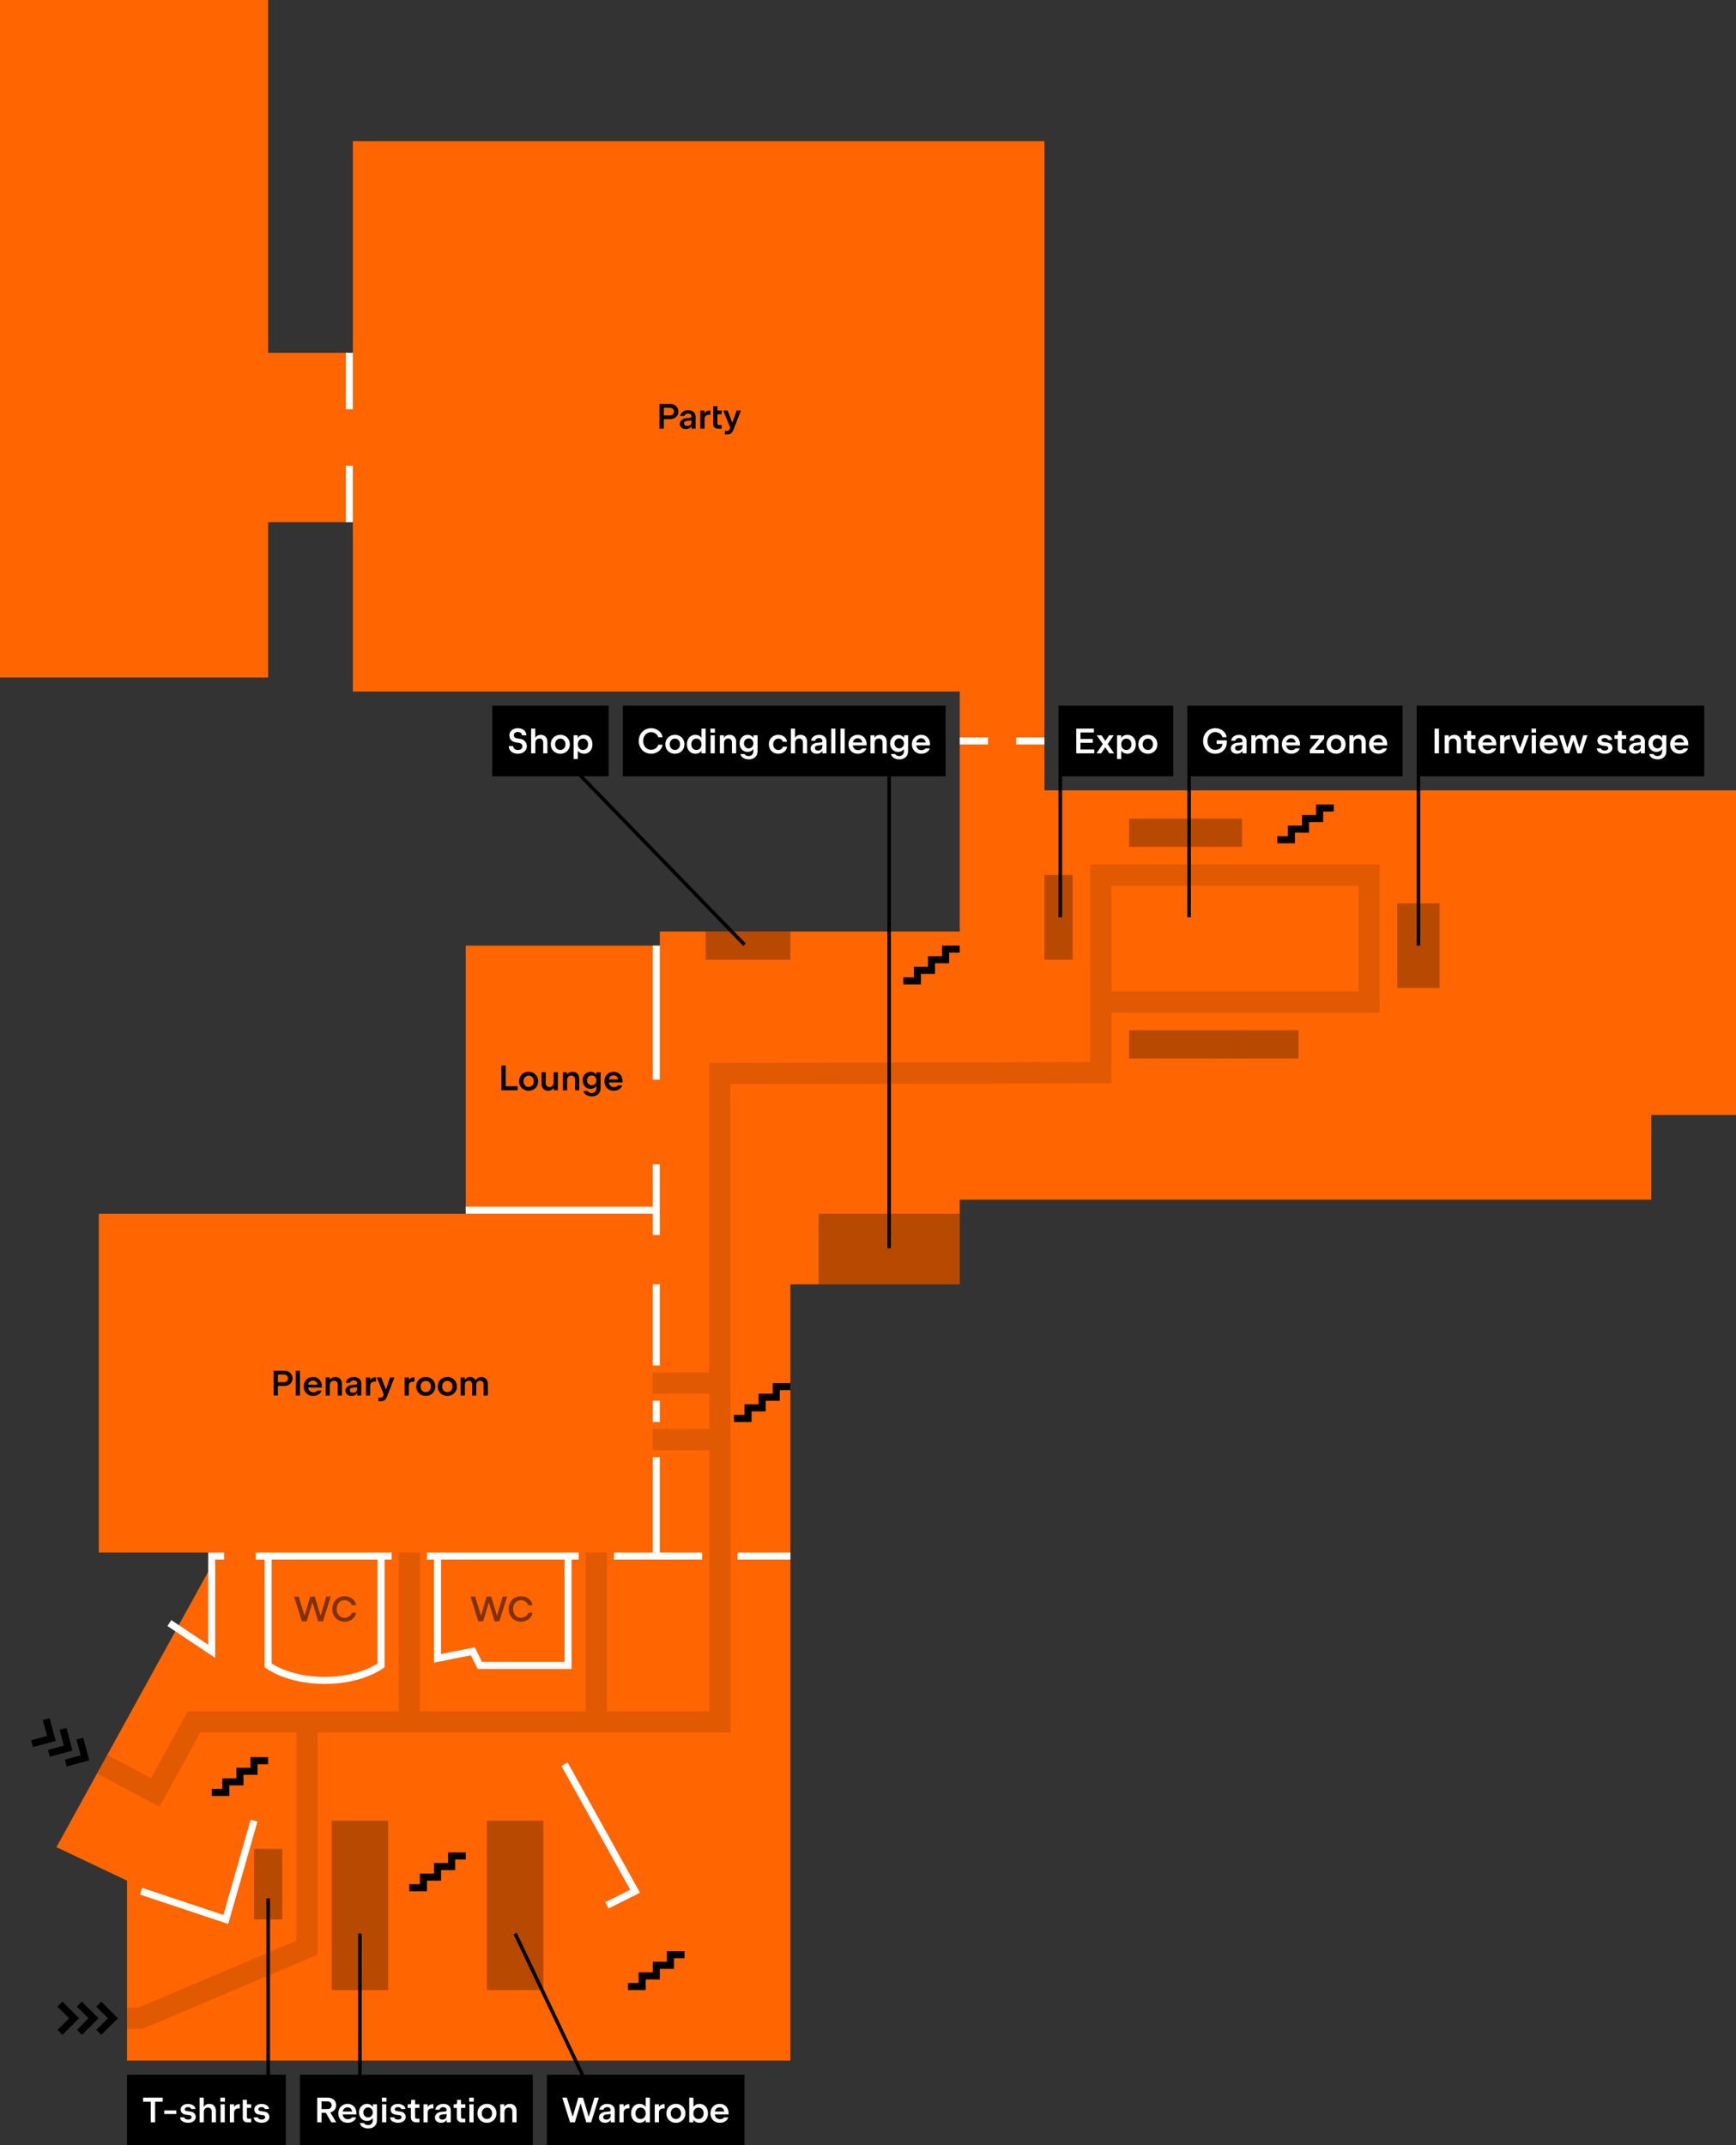 <svg width="984" height="1216" viewBox="0 0 984 1216" fill="none" xmlns="http://www.w3.org/2000/svg">
<rect x="0" y="0" width="984" height="1216" fill="#333333" stroke="none"/>
<path fill-rule="evenodd" clip-rule="evenodd" d="M152 0H0V384H152V296H200V392H544V448V528H448H376H374V536H264V686H374V688H56V880H124L32 1047L72 1066V1168H374H448V880V728H544V680H936V632H984V448H936H592V392V352V80H200V200H152V0Z" fill="#FF6501"/>
<path d="M464 688H544V728H464V688Z" fill="black" fill-opacity="0.28"/>
<path d="M640 584H656V600H640V584Z" fill="black" fill-opacity="0.28"/>
<path d="M656 584H672V600H656V584Z" fill="black" fill-opacity="0.28"/>
<path d="M672 584H688V600H672V584Z" fill="black" fill-opacity="0.28"/>
<path d="M688 584H704V600H688V584Z" fill="black" fill-opacity="0.28"/>
<path d="M704 584H720V600H704V584Z" fill="black" fill-opacity="0.28"/>
<path d="M720 584H736V600H720V584Z" fill="black" fill-opacity="0.28"/>
<path d="M400 528H448V544H400V528Z" fill="black" fill-opacity="0.28"/>
<path d="M792 512H816V560H792V512Z" fill="black" fill-opacity="0.28"/>
<path d="M640 464H656V480H640V464Z" fill="black" fill-opacity="0.28"/>
<path d="M656 464H672V480H656V464Z" fill="black" fill-opacity="0.28"/>
<path d="M672 464H688V480H672V464Z" fill="black" fill-opacity="0.28"/>
<path d="M688 464H704V480H688V464Z" fill="black" fill-opacity="0.28"/>
<path d="M592 496H608V544H592V496Z" fill="black" fill-opacity="0.28"/>
<path d="M276 1032H308V1128H276V1032Z" fill="black" fill-opacity="0.28"/>
<path d="M188 1032H220V1128H188V1032Z" fill="black" fill-opacity="0.28"/>
<path d="M144 1048H160V1088H144V1048Z" fill="black" fill-opacity="0.28"/>
<g clip-path="url(#clip0_8714_5879)">
<path d="M155.073 777H160.993C161.953 777 162.796 777.177 163.523 777.53C164.25 777.883 164.81 778.383 165.203 779.03C165.603 779.67 165.803 780.413 165.803 781.26C165.803 782.113 165.6 782.867 165.193 783.52C164.793 784.173 164.223 784.68 163.483 785.04C162.75 785.393 161.893 785.57 160.913 785.57H157.523V791H155.073V777ZM160.863 783.48C161.59 783.48 162.17 783.283 162.603 782.89C163.036 782.49 163.253 781.953 163.253 781.28C163.253 780.613 163.036 780.083 162.603 779.69C162.17 779.297 161.59 779.1 160.863 779.1H157.523V783.48H160.863ZM167.634 777H170.004V791H167.634V777ZM177.387 791.24C176.387 791.24 175.487 791.01 174.687 790.55C173.894 790.09 173.274 789.453 172.827 788.64C172.38 787.82 172.157 786.897 172.157 785.87C172.157 784.857 172.384 783.943 172.837 783.13C173.29 782.317 173.914 781.68 174.707 781.22C175.507 780.753 176.4 780.52 177.387 780.52C178.4 780.52 179.287 780.75 180.047 781.21C180.814 781.67 181.404 782.307 181.817 783.12C182.23 783.927 182.437 784.843 182.437 785.87V786.52H174.627C174.694 787.053 174.857 787.523 175.117 787.93C175.377 788.337 175.71 788.653 176.117 788.88C176.524 789.1 176.977 789.21 177.477 789.21C178.064 789.21 178.56 789.123 178.967 788.95C179.374 788.777 179.687 788.527 179.907 788.2H182.257C182.15 788.7 181.887 789.183 181.467 789.65C181.047 790.117 180.487 790.5 179.787 790.8C179.087 791.093 178.287 791.24 177.387 791.24ZM179.997 784.87C179.877 784.137 179.594 783.557 179.147 783.13C178.707 782.703 178.124 782.49 177.397 782.49C176.677 782.49 176.07 782.703 175.577 783.13C175.09 783.557 174.78 784.137 174.647 784.87H179.997ZM184.587 780.76H186.897V782.23C187.23 781.677 187.667 781.253 188.207 780.96C188.753 780.667 189.38 780.52 190.087 780.52C190.82 780.52 191.467 780.68 192.027 781C192.593 781.32 193.033 781.783 193.347 782.39C193.66 782.997 193.817 783.72 193.817 784.56V791H191.437V784.92C191.437 784.193 191.247 783.627 190.867 783.22C190.493 782.813 189.977 782.61 189.317 782.61C188.85 782.61 188.437 782.713 188.077 782.92C187.723 783.127 187.447 783.417 187.247 783.79C187.053 784.163 186.957 784.59 186.957 785.07V791H184.587V780.76ZM200.552 780.52C201.385 780.52 202.122 780.67 202.762 780.97C203.402 781.263 203.898 781.69 204.252 782.25C204.605 782.803 204.782 783.46 204.782 784.22V791H202.482V789.51C202.162 790.07 201.725 790.5 201.172 790.8C200.625 791.093 199.978 791.24 199.232 791.24C198.572 791.24 197.978 791.117 197.452 790.87C196.932 790.617 196.525 790.267 196.232 789.82C195.938 789.367 195.792 788.853 195.792 788.28C195.792 787.733 195.932 787.23 196.212 786.77C196.498 786.303 196.895 785.923 197.402 785.63C197.908 785.337 198.478 785.157 199.112 785.09L201.782 784.81C201.988 784.79 202.152 784.717 202.272 784.59C202.392 784.457 202.452 784.263 202.452 784.01C202.445 783.523 202.262 783.13 201.902 782.83C201.542 782.53 201.072 782.38 200.492 782.38C200.118 782.38 199.775 782.447 199.462 782.58C199.155 782.707 198.908 782.88 198.722 783.1C198.535 783.32 198.425 783.563 198.392 783.83H196.042C196.108 783.19 196.345 782.62 196.752 782.12C197.158 781.62 197.692 781.23 198.352 780.95C199.012 780.663 199.745 780.52 200.552 780.52ZM198.212 788.01C198.212 788.437 198.378 788.783 198.712 789.05C199.045 789.317 199.475 789.45 200.002 789.45C200.482 789.45 200.905 789.353 201.272 789.16C201.645 788.967 201.935 788.7 202.142 788.36C202.348 788.013 202.452 787.617 202.452 787.17V786.26L199.682 786.58C199.242 786.627 198.885 786.777 198.612 787.03C198.345 787.283 198.212 787.61 198.212 788.01ZM207.458 780.76H209.818V782.3C210.144 781.78 210.551 781.383 211.038 781.11C211.524 780.83 212.081 780.69 212.708 780.69H213.088V783.09H212.408C211.614 783.083 210.988 783.293 210.528 783.72C210.068 784.147 209.838 784.73 209.838 785.47V791H207.458V780.76ZM214.461 792.25H215.891C216.157 792.25 216.391 792.177 216.591 792.03C216.797 791.89 216.951 791.7 217.051 791.46L217.541 790.4L213.601 780.76H216.071L218.721 787.64L221.151 780.76H223.561L219.311 791.69C219.011 792.47 218.597 793.083 218.071 793.53C217.551 793.977 216.877 794.2 216.051 794.2H214.461V792.25ZM229.333 780.76H231.693V782.3C232.019 781.78 232.426 781.383 232.913 781.11C233.399 780.83 233.956 780.69 234.583 780.69H234.963V783.09H234.283C233.489 783.083 232.863 783.293 232.403 783.72C231.943 784.147 231.713 784.73 231.713 785.47V791H229.333V780.76ZM241.317 791.24C240.297 791.24 239.377 791.01 238.557 790.55C237.737 790.09 237.09 789.453 236.617 788.64C236.15 787.827 235.917 786.907 235.917 785.88C235.917 784.853 236.15 783.933 236.617 783.12C237.09 782.307 237.737 781.67 238.557 781.21C239.384 780.75 240.307 780.52 241.327 780.52C242.347 780.52 243.267 780.75 244.087 781.21C244.907 781.67 245.55 782.307 246.017 783.12C246.484 783.933 246.717 784.853 246.717 785.88C246.717 786.907 246.484 787.827 246.017 788.64C245.55 789.453 244.907 790.09 244.087 790.55C243.267 791.01 242.344 791.24 241.317 791.24ZM238.387 785.88C238.387 786.513 238.514 787.073 238.767 787.56C239.027 788.047 239.38 788.427 239.827 788.7C240.274 788.967 240.777 789.1 241.337 789.1C241.89 789.1 242.387 788.967 242.827 788.7C243.274 788.427 243.62 788.047 243.867 787.56C244.12 787.073 244.247 786.513 244.247 785.88C244.247 785.247 244.12 784.687 243.867 784.2C243.614 783.707 243.264 783.327 242.817 783.06C242.377 782.787 241.88 782.65 241.327 782.65C240.774 782.65 240.274 782.787 239.827 783.06C239.38 783.327 239.027 783.707 238.767 784.2C238.514 784.687 238.387 785.247 238.387 785.88ZM253.544 791.24C252.524 791.24 251.604 791.01 250.784 790.55C249.964 790.09 249.317 789.453 248.844 788.64C248.377 787.827 248.144 786.907 248.144 785.88C248.144 784.853 248.377 783.933 248.844 783.12C249.317 782.307 249.964 781.67 250.784 781.21C251.61 780.75 252.534 780.52 253.554 780.52C254.574 780.52 255.494 780.75 256.314 781.21C257.134 781.67 257.777 782.307 258.244 783.12C258.71 783.933 258.944 784.853 258.944 785.88C258.944 786.907 258.71 787.827 258.244 788.64C257.777 789.453 257.134 790.09 256.314 790.55C255.494 791.01 254.57 791.24 253.544 791.24ZM250.614 785.88C250.614 786.513 250.74 787.073 250.994 787.56C251.254 788.047 251.607 788.427 252.054 788.7C252.5 788.967 253.004 789.1 253.564 789.1C254.117 789.1 254.614 788.967 255.054 788.7C255.5 788.427 255.847 788.047 256.094 787.56C256.347 787.073 256.474 786.513 256.474 785.88C256.474 785.247 256.347 784.687 256.094 784.2C255.84 783.707 255.49 783.327 255.044 783.06C254.604 782.787 254.107 782.65 253.554 782.65C253 782.65 252.5 782.787 252.054 783.06C251.607 783.327 251.254 783.707 250.994 784.2C250.74 784.687 250.614 785.247 250.614 785.88ZM261.11 780.76H263.42V782.3C263.727 781.727 264.137 781.287 264.65 780.98C265.163 780.673 265.76 780.52 266.44 780.52C267.173 780.52 267.807 780.69 268.34 781.03C268.873 781.363 269.28 781.84 269.56 782.46C269.893 781.847 270.343 781.37 270.91 781.03C271.477 780.69 272.133 780.52 272.88 780.52C273.607 780.52 274.24 780.687 274.78 781.02C275.327 781.347 275.75 781.813 276.05 782.42C276.35 783.027 276.5 783.733 276.5 784.54V791H274.12V784.82C274.12 784.133 273.947 783.593 273.6 783.2C273.26 782.8 272.78 782.6 272.16 782.6C271.72 782.6 271.333 782.7 271 782.9C270.673 783.1 270.42 783.387 270.24 783.76C270.06 784.127 269.97 784.56 269.97 785.06V791H267.64V784.82C267.64 784.133 267.467 783.593 267.12 783.2C266.773 782.8 266.293 782.6 265.68 782.6C265.007 782.6 264.473 782.823 264.08 783.27C263.687 783.71 263.49 784.307 263.49 785.06V791H261.11V780.76Z" fill="black"/>
</g>
<path d="M58 1000L88 1016L110 976H174M624 568V608L408 608.5V784M624 568V496H776V568H624ZM232 976V880M232 976H338M232 976H174M338 976H408.111V816M338 976V880M408.111 816H370M408.111 816L408 784M408 784H370M174 976V1104L79.5 1144H72" stroke="black" stroke-opacity="0.12" stroke-width="12"/>
<g clip-path="url(#clip1_8714_5879)">
<path d="M286.654 604V615.71H293.434V618H284.214V604H286.654ZM299.637 618.24C298.617 618.24 297.697 618.01 296.877 617.55C296.057 617.09 295.411 616.453 294.937 615.64C294.471 614.827 294.237 613.907 294.237 612.88C294.237 611.853 294.471 610.933 294.937 610.12C295.411 609.307 296.057 608.67 296.877 608.21C297.704 607.75 298.627 607.52 299.647 607.52C300.667 607.52 301.587 607.75 302.407 608.21C303.227 608.67 303.871 609.307 304.337 610.12C304.804 610.933 305.037 611.853 305.037 612.88C305.037 613.907 304.804 614.827 304.337 615.64C303.871 616.453 303.227 617.09 302.407 617.55C301.587 618.01 300.664 618.24 299.637 618.24ZM296.707 612.88C296.707 613.513 296.834 614.073 297.087 614.56C297.347 615.047 297.701 615.427 298.147 615.7C298.594 615.967 299.097 616.1 299.657 616.1C300.211 616.1 300.707 615.967 301.147 615.7C301.594 615.427 301.941 615.047 302.187 614.56C302.441 614.073 302.567 613.513 302.567 612.88C302.567 612.247 302.441 611.687 302.187 611.2C301.934 610.707 301.584 610.327 301.137 610.06C300.697 609.787 300.201 609.65 299.647 609.65C299.094 609.65 298.594 609.787 298.147 610.06C297.701 610.327 297.347 610.707 297.087 611.2C296.834 611.687 296.707 612.247 296.707 612.88ZM316.184 618H313.874V616.53C313.541 617.083 313.101 617.507 312.554 617.8C312.014 618.093 311.391 618.24 310.684 618.24C309.951 618.24 309.301 618.08 308.734 617.76C308.174 617.44 307.737 616.977 307.424 616.37C307.111 615.763 306.954 615.04 306.954 614.2V607.76H309.334V613.84C309.334 614.567 309.521 615.133 309.894 615.54C310.274 615.947 310.794 616.15 311.454 616.15C311.921 616.15 312.331 616.047 312.684 615.84C313.044 615.633 313.321 615.343 313.514 614.97C313.714 614.597 313.814 614.17 313.814 613.69V607.76H316.184V618ZM319.079 607.76H321.389V609.23C321.722 608.677 322.159 608.253 322.699 607.96C323.246 607.667 323.872 607.52 324.579 607.52C325.312 607.52 325.959 607.68 326.519 608C327.086 608.32 327.526 608.783 327.839 609.39C328.152 609.997 328.309 610.72 328.309 611.56V618H325.929V611.92C325.929 611.193 325.739 610.627 325.359 610.22C324.986 609.813 324.469 609.61 323.809 609.61C323.342 609.61 322.929 609.713 322.569 609.92C322.216 610.127 321.939 610.417 321.739 610.79C321.546 611.163 321.449 611.59 321.449 612.07V618H319.079V607.76ZM335.464 621.44C334.637 621.44 333.884 621.31 333.204 621.05C332.524 620.797 331.967 620.44 331.534 619.98C331.107 619.52 330.844 618.99 330.744 618.39H333.064C333.237 618.75 333.534 619.033 333.954 619.24C334.381 619.447 334.857 619.55 335.384 619.55C335.917 619.55 336.384 619.44 336.784 619.22C337.191 619 337.501 618.693 337.714 618.3C337.934 617.907 338.044 617.45 338.044 616.93V616.48L338.074 615.58C337.694 616.093 337.221 616.493 336.654 616.78C336.087 617.06 335.464 617.2 334.784 617.2C333.937 617.2 333.167 616.993 332.474 616.58C331.787 616.16 331.247 615.583 330.854 614.85C330.467 614.117 330.274 613.29 330.274 612.37C330.274 611.457 330.467 610.633 330.854 609.9C331.247 609.16 331.787 608.58 332.474 608.16C333.167 607.74 333.937 607.53 334.784 607.53C335.484 607.53 336.124 607.683 336.704 607.99C337.284 608.29 337.761 608.713 338.134 609.26V607.76H340.444L340.414 616.93C340.414 617.823 340.207 618.61 339.794 619.29C339.381 619.97 338.797 620.497 338.044 620.87C337.297 621.25 336.437 621.44 335.464 621.44ZM332.714 612.37C332.714 612.903 332.827 613.387 333.054 613.82C333.287 614.247 333.607 614.583 334.014 614.83C334.421 615.077 334.877 615.2 335.384 615.2C335.891 615.2 336.347 615.077 336.754 614.83C337.161 614.583 337.481 614.247 337.714 613.82C337.954 613.387 338.074 612.903 338.074 612.37C338.074 611.837 337.954 611.357 337.714 610.93C337.481 610.497 337.161 610.157 336.754 609.91C336.347 609.663 335.891 609.54 335.384 609.54C334.877 609.54 334.421 609.663 334.014 609.91C333.607 610.157 333.287 610.497 333.054 610.93C332.827 611.357 332.714 611.837 332.714 612.37ZM347.817 618.24C346.817 618.24 345.917 618.01 345.117 617.55C344.323 617.09 343.703 616.453 343.257 615.64C342.81 614.82 342.587 613.897 342.587 612.87C342.587 611.857 342.813 610.943 343.267 610.13C343.72 609.317 344.343 608.68 345.137 608.22C345.937 607.753 346.83 607.52 347.817 607.52C348.83 607.52 349.717 607.75 350.477 608.21C351.243 608.67 351.833 609.307 352.247 610.12C352.66 610.927 352.867 611.843 352.867 612.87V613.52H345.057C345.123 614.053 345.287 614.523 345.547 614.93C345.807 615.337 346.14 615.653 346.547 615.88C346.953 616.1 347.407 616.21 347.907 616.21C348.493 616.21 348.99 616.123 349.397 615.95C349.803 615.777 350.117 615.527 350.337 615.2H352.687C352.58 615.7 352.317 616.183 351.897 616.65C351.477 617.117 350.917 617.5 350.217 617.8C349.517 618.093 348.717 618.24 347.817 618.24ZM350.427 611.87C350.307 611.137 350.023 610.557 349.577 610.13C349.137 609.703 348.553 609.49 347.827 609.49C347.107 609.49 346.5 609.703 346.007 610.13C345.52 610.557 345.21 611.137 345.077 611.87H350.427Z" fill="black"/>
</g>
<g clip-path="url(#clip2_8714_5879)">
<rect width="122" height="40" transform="translate(673 400)" fill="black"/>
<path d="M688.822 427.24C687.515 427.24 686.338 426.93 685.292 426.31C684.245 425.683 683.425 424.82 682.832 423.72C682.238 422.613 681.942 421.373 681.942 420C681.942 418.627 682.238 417.39 682.832 416.29C683.425 415.183 684.245 414.32 685.292 413.7C686.338 413.073 687.515 412.76 688.822 412.76C689.928 412.76 690.955 412.987 691.902 413.44C692.848 413.887 693.622 414.5 694.222 415.28C694.822 416.053 695.178 416.913 695.292 417.86H692.882C692.775 417.32 692.528 416.83 692.142 416.39C691.755 415.943 691.272 415.593 690.692 415.34C690.112 415.08 689.492 414.95 688.832 414.95C687.985 414.95 687.228 415.167 686.562 415.6C685.895 416.027 685.372 416.623 684.992 417.39C684.618 418.157 684.432 419.027 684.432 420C684.432 420.973 684.618 421.843 684.992 422.61C685.372 423.377 685.895 423.977 686.562 424.41C687.235 424.837 687.998 425.05 688.852 425.05C689.592 425.05 690.262 424.907 690.862 424.62C691.468 424.333 691.955 423.933 692.322 423.42C692.688 422.9 692.898 422.31 692.952 421.65H689.622V419.66H695.372V420.78C695.372 422.007 695.088 423.113 694.522 424.1C693.955 425.08 693.175 425.85 692.182 426.41C691.188 426.963 690.068 427.24 688.822 427.24ZM702.372 416.52C703.205 416.52 703.942 416.67 704.582 416.97C705.222 417.263 705.719 417.69 706.072 418.25C706.425 418.803 706.602 419.46 706.602 420.22V427H704.302V425.51C703.982 426.07 703.545 426.5 702.992 426.8C702.445 427.093 701.799 427.24 701.052 427.24C700.392 427.24 699.799 427.117 699.272 426.87C698.752 426.617 698.345 426.267 698.052 425.82C697.759 425.367 697.612 424.853 697.612 424.28C697.612 423.733 697.752 423.23 698.032 422.77C698.319 422.303 698.715 421.923 699.222 421.63C699.729 421.337 700.299 421.157 700.932 421.09L703.602 420.81C703.809 420.79 703.972 420.717 704.092 420.59C704.212 420.457 704.272 420.263 704.272 420.01C704.265 419.523 704.082 419.13 703.722 418.83C703.362 418.53 702.892 418.38 702.312 418.38C701.939 418.38 701.595 418.447 701.282 418.58C700.975 418.707 700.729 418.88 700.542 419.1C700.355 419.32 700.245 419.563 700.212 419.83H697.862C697.929 419.19 698.165 418.62 698.572 418.12C698.979 417.62 699.512 417.23 700.172 416.95C700.832 416.663 701.565 416.52 702.372 416.52ZM700.032 424.01C700.032 424.437 700.199 424.783 700.532 425.05C700.865 425.317 701.295 425.45 701.822 425.45C702.302 425.45 702.725 425.353 703.092 425.16C703.465 424.967 703.755 424.7 703.962 424.36C704.169 424.013 704.272 423.617 704.272 423.17V422.26L701.502 422.58C701.062 422.627 700.705 422.777 700.432 423.03C700.165 423.283 700.032 423.61 700.032 424.01ZM709.278 416.76H711.588V418.3C711.895 417.727 712.305 417.287 712.818 416.98C713.331 416.673 713.928 416.52 714.608 416.52C715.341 416.52 715.975 416.69 716.508 417.03C717.041 417.363 717.448 417.84 717.728 418.46C718.061 417.847 718.511 417.37 719.078 417.03C719.645 416.69 720.301 416.52 721.048 416.52C721.775 416.52 722.408 416.687 722.948 417.02C723.495 417.347 723.918 417.813 724.218 418.42C724.518 419.027 724.668 419.733 724.668 420.54V427H722.288V420.82C722.288 420.133 722.115 419.593 721.768 419.2C721.428 418.8 720.948 418.6 720.328 418.6C719.888 418.6 719.501 418.7 719.168 418.9C718.841 419.1 718.588 419.387 718.408 419.76C718.228 420.127 718.138 420.56 718.138 421.06V427H715.808V420.82C715.808 420.133 715.635 419.593 715.288 419.2C714.941 418.8 714.461 418.6 713.848 418.6C713.175 418.6 712.641 418.823 712.248 419.27C711.855 419.71 711.658 420.307 711.658 421.06V427H709.278V416.76ZM731.805 427.24C730.805 427.24 729.905 427.01 729.105 426.55C728.312 426.09 727.692 425.453 727.245 424.64C726.798 423.82 726.575 422.897 726.575 421.87C726.575 420.857 726.802 419.943 727.255 419.13C727.708 418.317 728.332 417.68 729.125 417.22C729.925 416.753 730.818 416.52 731.805 416.52C732.818 416.52 733.705 416.75 734.465 417.21C735.232 417.67 735.822 418.307 736.235 419.12C736.648 419.927 736.855 420.843 736.855 421.87V422.52H729.045C729.112 423.053 729.275 423.523 729.535 423.93C729.795 424.337 730.128 424.653 730.535 424.88C730.942 425.1 731.395 425.21 731.895 425.21C732.482 425.21 732.978 425.123 733.385 424.95C733.792 424.777 734.105 424.527 734.325 424.2H736.675C736.568 424.7 736.305 425.183 735.885 425.65C735.465 426.117 734.905 426.5 734.205 426.8C733.505 427.093 732.705 427.24 731.805 427.24ZM734.415 420.87C734.295 420.137 734.012 419.557 733.565 419.13C733.125 418.703 732.542 418.49 731.815 418.49C731.095 418.49 730.488 418.703 729.995 419.13C729.508 419.557 729.198 420.137 729.065 420.87H734.415ZM747.736 418.75H742.666V416.76H750.576V418.71L745.246 425.01H750.556V427H742.406V425.05L747.736 418.75ZM757.317 427.24C756.297 427.24 755.377 427.01 754.557 426.55C753.737 426.09 753.09 425.453 752.617 424.64C752.15 423.827 751.917 422.907 751.917 421.88C751.917 420.853 752.15 419.933 752.617 419.12C753.09 418.307 753.737 417.67 754.557 417.21C755.384 416.75 756.307 416.52 757.327 416.52C758.347 416.52 759.267 416.75 760.087 417.21C760.907 417.67 761.55 418.307 762.017 419.12C762.484 419.933 762.717 420.853 762.717 421.88C762.717 422.907 762.484 423.827 762.017 424.64C761.55 425.453 760.907 426.09 760.087 426.55C759.267 427.01 758.344 427.24 757.317 427.24ZM754.387 421.88C754.387 422.513 754.514 423.073 754.767 423.56C755.027 424.047 755.38 424.427 755.827 424.7C756.274 424.967 756.777 425.1 757.337 425.1C757.89 425.1 758.387 424.967 758.827 424.7C759.274 424.427 759.62 424.047 759.867 423.56C760.12 423.073 760.247 422.513 760.247 421.88C760.247 421.247 760.12 420.687 759.867 420.2C759.614 419.707 759.264 419.327 758.817 419.06C758.377 418.787 757.88 418.65 757.327 418.65C756.774 418.65 756.274 418.787 755.827 419.06C755.38 419.327 755.027 419.707 754.767 420.2C754.514 420.687 754.387 421.247 754.387 421.88ZM764.884 416.76H767.194V418.23C767.527 417.677 767.964 417.253 768.504 416.96C769.05 416.667 769.677 416.52 770.384 416.52C771.117 416.52 771.764 416.68 772.324 417C772.89 417.32 773.33 417.783 773.644 418.39C773.957 418.997 774.114 419.72 774.114 420.56V427H771.734V420.92C771.734 420.193 771.544 419.627 771.164 419.22C770.79 418.813 770.274 418.61 769.614 418.61C769.147 418.61 768.734 418.713 768.374 418.92C768.02 419.127 767.744 419.417 767.544 419.79C767.35 420.163 767.254 420.59 767.254 421.07V427H764.884V416.76ZM781.239 427.24C780.239 427.24 779.339 427.01 778.539 426.55C777.745 426.09 777.125 425.453 776.679 424.64C776.232 423.82 776.009 422.897 776.009 421.87C776.009 420.857 776.235 419.943 776.689 419.13C777.142 418.317 777.765 417.68 778.559 417.22C779.359 416.753 780.252 416.52 781.239 416.52C782.252 416.52 783.139 416.75 783.899 417.21C784.665 417.67 785.255 418.307 785.669 419.12C786.082 419.927 786.289 420.843 786.289 421.87V422.52H778.479C778.545 423.053 778.709 423.523 778.969 423.93C779.229 424.337 779.562 424.653 779.969 424.88C780.375 425.1 780.829 425.21 781.329 425.21C781.915 425.21 782.412 425.123 782.819 424.95C783.225 424.777 783.539 424.527 783.759 424.2H786.109C786.002 424.7 785.739 425.183 785.319 425.65C784.899 426.117 784.339 426.5 783.639 426.8C782.939 427.093 782.139 427.24 781.239 427.24ZM783.849 420.87C783.729 420.137 783.445 419.557 782.999 419.13C782.559 418.703 781.975 418.49 781.249 418.49C780.529 418.49 779.922 418.703 779.429 419.13C778.942 419.557 778.632 420.137 778.499 420.87H783.849Z" fill="white"/>
<path d="M673 440H674.999L675 520H673V440Z" fill="black"/>
</g>
<g clip-path="url(#clip3_8714_5879)">
<rect width="66" height="40" transform="translate(279 400)" fill="black"/>
<path d="M293.528 427.24C292.528 427.24 291.641 427.06 290.868 426.7C290.095 426.333 289.488 425.823 289.048 425.17C288.615 424.51 288.395 423.757 288.388 422.91H290.878C290.878 423.343 290.991 423.727 291.218 424.06C291.445 424.393 291.758 424.653 292.158 424.84C292.565 425.027 293.031 425.12 293.558 425.12C294.071 425.12 294.521 425.037 294.908 424.87C295.295 424.697 295.591 424.46 295.798 424.16C296.011 423.853 296.118 423.5 296.118 423.1C296.118 422.6 295.965 422.17 295.658 421.81C295.358 421.45 294.958 421.227 294.458 421.14L292.058 420.74C291.385 420.627 290.798 420.39 290.298 420.03C289.798 419.663 289.411 419.207 289.138 418.66C288.871 418.113 288.738 417.513 288.738 416.86C288.738 416.073 288.941 415.37 289.348 414.75C289.755 414.123 290.318 413.637 291.038 413.29C291.765 412.937 292.588 412.76 293.508 412.76C294.448 412.76 295.281 412.93 296.008 413.27C296.741 413.61 297.311 414.087 297.718 414.7C298.125 415.313 298.331 416.013 298.338 416.8H295.858C295.858 416.427 295.761 416.097 295.568 415.81C295.375 415.517 295.101 415.29 294.748 415.13C294.401 414.963 293.998 414.88 293.538 414.88C293.085 414.88 292.681 414.96 292.328 415.12C291.981 415.273 291.711 415.493 291.518 415.78C291.325 416.06 291.228 416.383 291.228 416.75C291.228 417.183 291.368 417.56 291.648 417.88C291.928 418.193 292.298 418.39 292.758 418.47L295.088 418.85C295.781 418.963 296.395 419.22 296.928 419.62C297.468 420.02 297.885 420.513 298.178 421.1C298.478 421.687 298.628 422.313 298.628 422.98C298.628 423.787 298.411 424.513 297.978 425.16C297.551 425.807 296.951 426.317 296.178 426.69C295.405 427.057 294.521 427.24 293.528 427.24ZM301.057 413H303.387V416.16L303.357 418.06V418.29C303.684 417.717 304.121 417.28 304.667 416.98C305.214 416.673 305.847 416.52 306.567 416.52C307.294 416.52 307.937 416.68 308.497 417C309.057 417.32 309.494 417.783 309.807 418.39C310.121 418.997 310.277 419.72 310.277 420.56V427H307.897V420.92C307.897 420.193 307.711 419.627 307.337 419.22C306.964 418.813 306.447 418.61 305.787 418.61C305.321 418.61 304.907 418.713 304.547 418.92C304.194 419.127 303.921 419.417 303.727 419.79C303.534 420.163 303.437 420.59 303.437 421.07V427H301.057V413ZM317.592 427.24C316.572 427.24 315.652 427.01 314.832 426.55C314.012 426.09 313.366 425.453 312.892 424.64C312.426 423.827 312.192 422.907 312.192 421.88C312.192 420.853 312.426 419.933 312.892 419.12C313.366 418.307 314.012 417.67 314.832 417.21C315.659 416.75 316.582 416.52 317.602 416.52C318.622 416.52 319.542 416.75 320.362 417.21C321.182 417.67 321.826 418.307 322.292 419.12C322.759 419.933 322.992 420.853 322.992 421.88C322.992 422.907 322.759 423.827 322.292 424.64C321.826 425.453 321.182 426.09 320.362 426.55C319.542 427.01 318.619 427.24 317.592 427.24ZM314.662 421.88C314.662 422.513 314.789 423.073 315.042 423.56C315.302 424.047 315.656 424.427 316.102 424.7C316.549 424.967 317.052 425.1 317.612 425.1C318.166 425.1 318.662 424.967 319.102 424.7C319.549 424.427 319.896 424.047 320.142 423.56C320.396 423.073 320.522 422.513 320.522 421.88C320.522 421.247 320.396 420.687 320.142 420.2C319.889 419.707 319.539 419.327 319.092 419.06C318.652 418.787 318.156 418.65 317.602 418.65C317.049 418.65 316.549 418.787 316.102 419.06C315.656 419.327 315.302 419.707 315.042 420.2C314.789 420.687 314.662 421.247 314.662 421.88ZM327.479 416.76V418.36C327.846 417.773 328.336 417.32 328.949 417C329.562 416.68 330.259 416.52 331.039 416.52C331.959 416.52 332.779 416.747 333.499 417.2C334.226 417.647 334.789 418.277 335.189 419.09C335.596 419.903 335.799 420.833 335.799 421.88C335.799 422.927 335.596 423.857 335.189 424.67C334.789 425.483 334.226 426.117 333.499 426.57C332.779 427.017 331.959 427.24 331.039 427.24C330.279 427.24 329.596 427.087 328.989 426.78C328.389 426.473 327.902 426.04 327.529 425.48V430.22H325.159V416.76H327.479ZM327.529 421.88C327.529 422.513 327.652 423.077 327.899 423.57C328.146 424.057 328.489 424.437 328.929 424.71C329.369 424.977 329.872 425.11 330.439 425.11C331.006 425.11 331.506 424.977 331.939 424.71C332.379 424.437 332.719 424.057 332.959 423.57C333.206 423.077 333.329 422.513 333.329 421.88C333.329 421.247 333.206 420.687 332.959 420.2C332.719 419.707 332.379 419.327 331.939 419.06C331.506 418.787 331.006 418.65 330.439 418.65C329.872 418.65 329.369 418.787 328.929 419.06C328.489 419.327 328.146 419.707 327.899 420.2C327.652 420.687 327.529 421.247 327.529 421.88Z" fill="white"/>
</g>
<g clip-path="url(#clip4_8714_5879)">
<rect width="183" height="40" transform="translate(353 400)" fill="black"/>
<path d="M369.071 427.24C367.744 427.24 366.547 426.927 365.481 426.3C364.421 425.673 363.587 424.81 362.981 423.71C362.374 422.603 362.071 421.367 362.071 420C362.071 418.633 362.374 417.4 362.981 416.3C363.587 415.193 364.421 414.327 365.481 413.7C366.547 413.073 367.744 412.76 369.071 412.76C370.191 412.76 371.227 412.997 372.181 413.47C373.141 413.937 373.917 414.567 374.511 415.36C375.111 416.147 375.457 416.997 375.551 417.91H373.131C373.011 417.403 372.754 416.927 372.361 416.48C371.974 416.033 371.491 415.677 370.911 415.41C370.331 415.137 369.714 415 369.061 415C368.207 415 367.441 415.213 366.761 415.64C366.081 416.067 365.547 416.66 365.161 417.42C364.781 418.18 364.591 419.04 364.591 420C364.591 420.96 364.781 421.82 365.161 422.58C365.547 423.34 366.081 423.933 366.761 424.36C367.441 424.787 368.207 425 369.061 425C369.714 425 370.331 424.867 370.911 424.6C371.491 424.333 371.974 423.98 372.361 423.54C372.754 423.093 373.011 422.62 373.131 422.12H375.551C375.457 423.027 375.111 423.873 374.511 424.66C373.917 425.44 373.141 426.067 372.181 426.54C371.227 427.007 370.191 427.24 369.071 427.24ZM382.544 427.24C381.524 427.24 380.604 427.01 379.784 426.55C378.964 426.09 378.317 425.453 377.844 424.64C377.377 423.827 377.144 422.907 377.144 421.88C377.144 420.853 377.377 419.933 377.844 419.12C378.317 418.307 378.964 417.67 379.784 417.21C380.61 416.75 381.534 416.52 382.554 416.52C383.574 416.52 384.494 416.75 385.314 417.21C386.134 417.67 386.777 418.307 387.244 419.12C387.71 419.933 387.944 420.853 387.944 421.88C387.944 422.907 387.71 423.827 387.244 424.64C386.777 425.453 386.134 426.09 385.314 426.55C384.494 427.01 383.57 427.24 382.544 427.24ZM379.614 421.88C379.614 422.513 379.74 423.073 379.994 423.56C380.254 424.047 380.607 424.427 381.054 424.7C381.5 424.967 382.004 425.1 382.564 425.1C383.117 425.1 383.614 424.967 384.054 424.7C384.5 424.427 384.847 424.047 385.094 423.56C385.347 423.073 385.474 422.513 385.474 421.88C385.474 421.247 385.347 420.687 385.094 420.2C384.84 419.707 384.49 419.327 384.044 419.06C383.604 418.787 383.107 418.65 382.554 418.65C382 418.65 381.5 418.787 381.054 419.06C380.607 419.327 380.254 419.707 379.994 420.2C379.74 420.687 379.614 421.247 379.614 421.88ZM397.62 425.51C397.247 426.063 396.76 426.49 396.16 426.79C395.56 427.09 394.883 427.24 394.13 427.24C393.21 427.24 392.387 427.017 391.66 426.57C390.94 426.117 390.377 425.483 389.97 424.67C389.57 423.857 389.37 422.927 389.37 421.88C389.37 420.833 389.57 419.903 389.97 419.09C390.377 418.277 390.94 417.647 391.66 417.2C392.387 416.747 393.21 416.52 394.13 416.52C394.883 416.52 395.56 416.67 396.16 416.97C396.76 417.27 397.247 417.697 397.62 418.25V413H399.99V427H397.62V425.51ZM391.84 421.88C391.84 422.513 391.96 423.077 392.2 423.57C392.447 424.057 392.787 424.437 393.22 424.71C393.66 424.977 394.163 425.11 394.73 425.11C395.257 425.11 395.727 424.993 396.14 424.76C396.56 424.527 396.897 424.2 397.15 423.78C397.41 423.353 397.567 422.86 397.62 422.3V421.46C397.567 420.9 397.41 420.41 397.15 419.99C396.897 419.563 396.56 419.233 396.14 419C395.727 418.767 395.257 418.65 394.73 418.65C394.163 418.65 393.66 418.787 393.22 419.06C392.787 419.327 392.447 419.707 392.2 420.2C391.96 420.687 391.84 421.247 391.84 421.88ZM402.766 416.76H405.146V427H402.766V416.76ZM405.236 413V415.26H402.656V413H405.236ZM408.04 416.76H410.35V418.23C410.683 417.677 411.12 417.253 411.66 416.96C412.207 416.667 412.833 416.52 413.54 416.52C414.273 416.52 414.92 416.68 415.48 417C416.047 417.32 416.487 417.783 416.8 418.39C417.113 418.997 417.27 419.72 417.27 420.56V427H414.89V420.92C414.89 420.193 414.7 419.627 414.32 419.22C413.947 418.813 413.43 418.61 412.77 418.61C412.303 418.61 411.89 418.713 411.53 418.92C411.177 419.127 410.9 419.417 410.7 419.79C410.507 420.163 410.41 420.59 410.41 421.07V427H408.04V416.76ZM424.425 430.44C423.598 430.44 422.845 430.31 422.165 430.05C421.485 429.797 420.928 429.44 420.495 428.98C420.068 428.52 419.805 427.99 419.705 427.39H422.025C422.198 427.75 422.495 428.033 422.915 428.24C423.342 428.447 423.818 428.55 424.345 428.55C424.878 428.55 425.345 428.44 425.745 428.22C426.152 428 426.462 427.693 426.675 427.3C426.895 426.907 427.005 426.45 427.005 425.93V425.48L427.035 424.58C426.655 425.093 426.182 425.493 425.615 425.78C425.048 426.06 424.425 426.2 423.745 426.2C422.898 426.2 422.128 425.993 421.435 425.58C420.748 425.16 420.208 424.583 419.815 423.85C419.428 423.117 419.235 422.29 419.235 421.37C419.235 420.457 419.428 419.633 419.815 418.9C420.208 418.16 420.748 417.58 421.435 417.16C422.128 416.74 422.898 416.53 423.745 416.53C424.445 416.53 425.085 416.683 425.665 416.99C426.245 417.29 426.722 417.713 427.095 418.26V416.76H429.405L429.375 425.93C429.375 426.823 429.168 427.61 428.755 428.29C428.342 428.97 427.758 429.497 427.005 429.87C426.258 430.25 425.398 430.44 424.425 430.44ZM421.675 421.37C421.675 421.903 421.788 422.387 422.015 422.82C422.248 423.247 422.568 423.583 422.975 423.83C423.382 424.077 423.838 424.2 424.345 424.2C424.852 424.2 425.308 424.077 425.715 423.83C426.122 423.583 426.442 423.247 426.675 422.82C426.915 422.387 427.035 421.903 427.035 421.37C427.035 420.837 426.915 420.357 426.675 419.93C426.442 419.497 426.122 419.157 425.715 418.91C425.308 418.663 424.852 418.54 424.345 418.54C423.838 418.54 423.382 418.663 422.975 418.91C422.568 419.157 422.248 419.497 422.015 419.93C421.788 420.357 421.675 420.837 421.675 421.37ZM441.126 427.24C440.126 427.24 439.219 427.007 438.406 426.54C437.593 426.073 436.953 425.433 436.486 424.62C436.026 423.8 435.796 422.887 435.796 421.88C435.796 420.873 436.026 419.963 436.486 419.15C436.953 418.33 437.593 417.687 438.406 417.22C439.219 416.753 440.126 416.52 441.126 416.52C441.999 416.52 442.793 416.68 443.506 417C444.219 417.313 444.803 417.77 445.256 418.37C445.716 418.963 446.006 419.673 446.126 420.5H443.746C443.566 419.893 443.239 419.433 442.766 419.12C442.293 418.807 441.749 418.65 441.136 418.65C440.589 418.65 440.096 418.79 439.656 419.07C439.223 419.343 438.883 419.727 438.636 420.22C438.389 420.707 438.266 421.26 438.266 421.88C438.266 422.5 438.389 423.057 438.636 423.55C438.883 424.037 439.223 424.42 439.656 424.7C440.096 424.973 440.589 425.11 441.136 425.11C441.749 425.11 442.293 424.953 442.766 424.64C443.239 424.327 443.566 423.867 443.746 423.26H446.126C446.006 424.073 445.713 424.78 445.246 425.38C444.779 425.98 444.189 426.44 443.476 426.76C442.763 427.08 441.979 427.24 441.126 427.24ZM448.274 413H450.604V416.16L450.574 418.06V418.29C450.901 417.717 451.338 417.28 451.884 416.98C452.431 416.673 453.064 416.52 453.784 416.52C454.511 416.52 455.154 416.68 455.714 417C456.274 417.32 456.711 417.783 457.024 418.39C457.338 418.997 457.494 419.72 457.494 420.56V427H455.114V420.92C455.114 420.193 454.928 419.627 454.554 419.22C454.181 418.813 453.664 418.61 453.004 418.61C452.538 418.61 452.124 418.713 451.764 418.92C451.411 419.127 451.138 419.417 450.944 419.79C450.751 420.163 450.654 420.59 450.654 421.07V427H448.274V413ZM464.239 416.52C465.073 416.52 465.809 416.67 466.449 416.97C467.089 417.263 467.586 417.69 467.939 418.25C468.293 418.803 468.469 419.46 468.469 420.22V427H466.169V425.51C465.849 426.07 465.413 426.5 464.859 426.8C464.313 427.093 463.666 427.24 462.919 427.24C462.259 427.24 461.666 427.117 461.139 426.87C460.619 426.617 460.213 426.267 459.919 425.82C459.626 425.367 459.479 424.853 459.479 424.28C459.479 423.733 459.619 423.23 459.899 422.77C460.186 422.303 460.583 421.923 461.089 421.63C461.596 421.337 462.166 421.157 462.799 421.09L465.469 420.81C465.676 420.79 465.839 420.717 465.959 420.59C466.079 420.457 466.139 420.263 466.139 420.01C466.133 419.523 465.949 419.13 465.589 418.83C465.229 418.53 464.759 418.38 464.179 418.38C463.806 418.38 463.463 418.447 463.149 418.58C462.843 418.707 462.596 418.88 462.409 419.1C462.223 419.32 462.113 419.563 462.079 419.83H459.729C459.796 419.19 460.033 418.62 460.439 418.12C460.846 417.62 461.379 417.23 462.039 416.95C462.699 416.663 463.433 416.52 464.239 416.52ZM461.899 424.01C461.899 424.437 462.066 424.783 462.399 425.05C462.733 425.317 463.163 425.45 463.689 425.45C464.169 425.45 464.593 425.353 464.959 425.16C465.333 424.967 465.623 424.7 465.829 424.36C466.036 424.013 466.139 423.617 466.139 423.17V422.26L463.369 422.58C462.929 422.627 462.573 422.777 462.299 423.03C462.033 423.283 461.899 423.61 461.899 424.01ZM471.145 413H473.515V427H471.145V413ZM476.419 413H478.789V427H476.419V413ZM486.172 427.24C485.172 427.24 484.272 427.01 483.472 426.55C482.679 426.09 482.059 425.453 481.612 424.64C481.166 423.82 480.942 422.897 480.942 421.87C480.942 420.857 481.169 419.943 481.622 419.13C482.076 418.317 482.699 417.68 483.492 417.22C484.292 416.753 485.186 416.52 486.172 416.52C487.186 416.52 488.072 416.75 488.832 417.21C489.599 417.67 490.189 418.307 490.602 419.12C491.016 419.927 491.222 420.843 491.222 421.87V422.52H483.412C483.479 423.053 483.642 423.523 483.902 423.93C484.162 424.337 484.496 424.653 484.902 424.88C485.309 425.1 485.762 425.21 486.262 425.21C486.849 425.21 487.346 425.123 487.752 424.95C488.159 424.777 488.472 424.527 488.692 424.2H491.042C490.936 424.7 490.672 425.183 490.252 425.65C489.832 426.117 489.272 426.5 488.572 426.8C487.872 427.093 487.072 427.24 486.172 427.24ZM488.782 420.87C488.662 420.137 488.379 419.557 487.932 419.13C487.492 418.703 486.909 418.49 486.182 418.49C485.462 418.49 484.856 418.703 484.362 419.13C483.876 419.557 483.566 420.137 483.432 420.87H488.782ZM493.372 416.76H495.682V418.23C496.015 417.677 496.452 417.253 496.992 416.96C497.539 416.667 498.165 416.52 498.872 416.52C499.605 416.52 500.252 416.68 500.812 417C501.379 417.32 501.819 417.783 502.132 418.39C502.445 418.997 502.602 419.72 502.602 420.56V427H500.222V420.92C500.222 420.193 500.032 419.627 499.652 419.22C499.279 418.813 498.762 418.61 498.102 418.61C497.635 418.61 497.222 418.713 496.862 418.92C496.509 419.127 496.232 419.417 496.032 419.79C495.839 420.163 495.742 420.59 495.742 421.07V427H493.372V416.76ZM509.757 430.44C508.93 430.44 508.177 430.31 507.497 430.05C506.817 429.797 506.26 429.44 505.827 428.98C505.4 428.52 505.137 427.99 505.037 427.39H507.357C507.53 427.75 507.827 428.033 508.247 428.24C508.674 428.447 509.15 428.55 509.677 428.55C510.21 428.55 510.677 428.44 511.077 428.22C511.484 428 511.794 427.693 512.007 427.3C512.227 426.907 512.337 426.45 512.337 425.93V425.48L512.367 424.58C511.987 425.093 511.514 425.493 510.947 425.78C510.38 426.06 509.757 426.2 509.077 426.2C508.23 426.2 507.46 425.993 506.767 425.58C506.08 425.16 505.54 424.583 505.147 423.85C504.76 423.117 504.567 422.29 504.567 421.37C504.567 420.457 504.76 419.633 505.147 418.9C505.54 418.16 506.08 417.58 506.767 417.16C507.46 416.74 508.23 416.53 509.077 416.53C509.777 416.53 510.417 416.683 510.997 416.99C511.577 417.29 512.054 417.713 512.427 418.26V416.76H514.737L514.707 425.93C514.707 426.823 514.5 427.61 514.087 428.29C513.674 428.97 513.09 429.497 512.337 429.87C511.59 430.25 510.73 430.44 509.757 430.44ZM507.007 421.37C507.007 421.903 507.12 422.387 507.347 422.82C507.58 423.247 507.9 423.583 508.307 423.83C508.714 424.077 509.17 424.2 509.677 424.2C510.184 424.2 510.64 424.077 511.047 423.83C511.454 423.583 511.774 423.247 512.007 422.82C512.247 422.387 512.367 421.903 512.367 421.37C512.367 420.837 512.247 420.357 512.007 419.93C511.774 419.497 511.454 419.157 511.047 418.91C510.64 418.663 510.184 418.54 509.677 418.54C509.17 418.54 508.714 418.663 508.307 418.91C507.9 419.157 507.58 419.497 507.347 419.93C507.12 420.357 507.007 420.837 507.007 421.37ZM522.11 427.24C521.11 427.24 520.21 427.01 519.41 426.55C518.616 426.09 517.996 425.453 517.55 424.64C517.103 423.82 516.88 422.897 516.88 421.87C516.88 420.857 517.106 419.943 517.56 419.13C518.013 418.317 518.636 417.68 519.43 417.22C520.23 416.753 521.123 416.52 522.11 416.52C523.123 416.52 524.01 416.75 524.77 417.21C525.536 417.67 526.126 418.307 526.54 419.12C526.953 419.927 527.16 420.843 527.16 421.87V422.52H519.35C519.416 423.053 519.58 423.523 519.84 423.93C520.1 424.337 520.433 424.653 520.84 424.88C521.246 425.1 521.7 425.21 522.2 425.21C522.786 425.21 523.283 425.123 523.69 424.95C524.096 424.777 524.41 424.527 524.63 424.2H526.98C526.873 424.7 526.61 425.183 526.19 425.65C525.77 426.117 525.21 426.5 524.51 426.8C523.81 427.093 523.01 427.24 522.11 427.24ZM524.72 420.87C524.6 420.137 524.316 419.557 523.87 419.13C523.43 418.703 522.846 418.49 522.12 418.49C521.4 418.49 520.793 418.703 520.3 419.13C519.813 419.557 519.503 420.137 519.37 420.87H524.72Z" fill="white"/>
</g>
<g clip-path="url(#clip5_8714_5879)">
<rect width="163" height="40" transform="translate(803 400)" fill="black"/>
<path d="M813.126 413H815.646V427H813.126V413ZM818.87 416.76H821.18V418.23C821.513 417.677 821.95 417.253 822.49 416.96C823.037 416.667 823.663 416.52 824.37 416.52C825.103 416.52 825.75 416.68 826.31 417C826.877 417.32 827.317 417.783 827.63 418.39C827.943 418.997 828.1 419.72 828.1 420.56V427H825.72V420.92C825.72 420.193 825.53 419.627 825.15 419.22C824.777 418.813 824.26 418.61 823.6 418.61C823.133 418.61 822.72 418.713 822.36 418.92C822.007 419.127 821.73 419.417 821.53 419.79C821.337 420.163 821.24 420.59 821.24 421.07V427H818.87V416.76ZM834.355 427C833.808 427 833.315 426.883 832.875 426.65C832.442 426.417 832.102 426.093 831.855 425.68C831.615 425.267 831.495 424.797 831.495 424.27L831.485 418.81H829.685L829.695 416.76H830.815C831.068 416.76 831.272 416.683 831.425 416.53C831.578 416.37 831.655 416.167 831.655 415.92V414.27H833.865V416.76H836.325L836.315 418.81H833.855L833.865 423.98C833.865 424.26 833.955 424.493 834.135 424.68C834.322 424.86 834.555 424.95 834.835 424.95H836.315V427H834.355ZM843.096 427.24C842.096 427.24 841.196 427.01 840.396 426.55C839.603 426.09 838.983 425.453 838.536 424.64C838.089 423.82 837.866 422.897 837.866 421.87C837.866 420.857 838.093 419.943 838.546 419.13C838.999 418.317 839.623 417.68 840.416 417.22C841.216 416.753 842.109 416.52 843.096 416.52C844.109 416.52 844.996 416.75 845.756 417.21C846.523 417.67 847.113 418.307 847.526 419.12C847.939 419.927 848.146 420.843 848.146 421.87V422.52H840.336C840.403 423.053 840.566 423.523 840.826 423.93C841.086 424.337 841.419 424.653 841.826 424.88C842.233 425.1 842.686 425.21 843.186 425.21C843.773 425.21 844.269 425.123 844.676 424.95C845.083 424.777 845.396 424.527 845.616 424.2H847.966C847.859 424.7 847.596 425.183 847.176 425.65C846.756 426.117 846.196 426.5 845.496 426.8C844.796 427.093 843.996 427.24 843.096 427.24ZM845.706 420.87C845.586 420.137 845.303 419.557 844.856 419.13C844.416 418.703 843.833 418.49 843.106 418.49C842.386 418.49 841.779 418.703 841.286 419.13C840.799 419.557 840.489 420.137 840.356 420.87H845.706ZM850.296 416.76H852.656V418.3C852.982 417.78 853.389 417.383 853.876 417.11C854.362 416.83 854.919 416.69 855.546 416.69H855.926V419.09H855.246C854.452 419.083 853.826 419.293 853.366 419.72C852.906 420.147 852.676 420.73 852.676 421.47V427H850.296V416.76ZM856.439 416.76H858.969L861.579 424L864.109 416.76H866.559L862.699 427H860.339L856.439 416.76ZM868.206 416.76H870.586V427H868.206V416.76ZM870.676 413V415.26H868.096V413H870.676ZM877.959 427.24C876.959 427.24 876.059 427.01 875.259 426.55C874.466 426.09 873.846 425.453 873.399 424.64C872.953 423.82 872.729 422.897 872.729 421.87C872.729 420.857 872.956 419.943 873.409 419.13C873.863 418.317 874.486 417.68 875.279 417.22C876.079 416.753 876.973 416.52 877.959 416.52C878.973 416.52 879.859 416.75 880.619 417.21C881.386 417.67 881.976 418.307 882.389 419.12C882.803 419.927 883.009 420.843 883.009 421.87V422.52H875.199C875.266 423.053 875.429 423.523 875.689 423.93C875.949 424.337 876.283 424.653 876.689 424.88C877.096 425.1 877.549 425.21 878.049 425.21C878.636 425.21 879.133 425.123 879.539 424.95C879.946 424.777 880.259 424.527 880.479 424.2H882.829C882.723 424.7 882.459 425.183 882.039 425.65C881.619 426.117 881.059 426.5 880.359 426.8C879.659 427.093 878.859 427.24 877.959 427.24ZM880.569 420.87C880.449 420.137 880.166 419.557 879.719 419.13C879.279 418.703 878.696 418.49 877.969 418.49C877.249 418.49 876.643 418.703 876.149 419.13C875.663 419.557 875.353 420.137 875.219 420.87H880.569ZM883.716 416.76H886.176L888.176 423.18L888.406 424.13L888.606 423.18L890.706 416.76H892.876L895.016 423.18L895.246 424.13L895.446 423.18L897.406 416.76H899.786L896.466 427H894.106L891.986 420.33L891.786 419.53L891.616 420.31L889.446 427H887.046L883.716 416.76ZM909.662 427.24C908.815 427.24 908.049 427.113 907.362 426.86C906.675 426.6 906.132 426.24 905.732 425.78C905.339 425.313 905.132 424.783 905.112 424.19H907.502C907.522 424.423 907.625 424.633 907.812 424.82C908.005 425.007 908.259 425.153 908.572 425.26C908.892 425.367 909.249 425.42 909.642 425.42C910.035 425.42 910.382 425.363 910.682 425.25C910.982 425.137 911.212 424.98 911.372 424.78C911.539 424.573 911.622 424.34 911.622 424.08C911.622 423.793 911.535 423.55 911.362 423.35C911.195 423.15 910.962 423.027 910.662 422.98L908.042 422.58C907.235 422.453 906.599 422.13 906.132 421.61C905.672 421.09 905.442 420.443 905.442 419.67C905.442 419.083 905.615 418.553 905.962 418.08C906.309 417.6 906.792 417.223 907.412 416.95C908.039 416.677 908.752 416.54 909.552 416.54C910.345 416.54 911.059 416.667 911.692 416.92C912.332 417.167 912.835 417.51 913.202 417.95C913.575 418.383 913.775 418.877 913.802 419.43H911.392C911.365 419.117 911.179 418.86 910.832 418.66C910.485 418.46 910.052 418.36 909.532 418.36C909.012 418.36 908.589 418.473 908.262 418.7C907.935 418.927 907.772 419.213 907.772 419.56C907.772 419.827 907.852 420.05 908.012 420.23C908.179 420.41 908.415 420.523 908.722 420.57L911.292 420.95C911.839 421.023 912.315 421.203 912.722 421.49C913.129 421.77 913.439 422.123 913.652 422.55C913.872 422.977 913.982 423.443 913.982 423.95C913.982 424.583 913.795 425.15 913.422 425.65C913.055 426.15 912.542 426.54 911.882 426.82C911.229 427.1 910.489 427.24 909.662 427.24ZM919.785 427C919.238 427 918.745 426.883 918.305 426.65C917.871 426.417 917.531 426.093 917.285 425.68C917.045 425.267 916.925 424.797 916.925 424.27L916.915 418.81H915.115L915.125 416.76H916.245C916.498 416.76 916.701 416.683 916.855 416.53C917.008 416.37 917.085 416.167 917.085 415.92V414.27H919.295V416.76H921.755L921.745 418.81H919.285L919.295 423.98C919.295 424.26 919.385 424.493 919.565 424.68C919.751 424.86 919.985 424.95 920.265 424.95H921.745V427H919.785ZM928.136 416.52C928.969 416.52 929.706 416.67 930.346 416.97C930.986 417.263 931.482 417.69 931.836 418.25C932.189 418.803 932.366 419.46 932.366 420.22V427H930.066V425.51C929.746 426.07 929.309 426.5 928.756 426.8C928.209 427.093 927.562 427.24 926.816 427.24C926.156 427.24 925.562 427.117 925.036 426.87C924.516 426.617 924.109 426.267 923.816 425.82C923.522 425.367 923.376 424.853 923.376 424.28C923.376 423.733 923.516 423.23 923.796 422.77C924.082 422.303 924.479 421.923 924.986 421.63C925.492 421.337 926.062 421.157 926.696 421.09L929.366 420.81C929.572 420.79 929.736 420.717 929.856 420.59C929.976 420.457 930.036 420.263 930.036 420.01C930.029 419.523 929.846 419.13 929.486 418.83C929.126 418.53 928.656 418.38 928.076 418.38C927.702 418.38 927.359 418.447 927.046 418.58C926.739 418.707 926.492 418.88 926.306 419.1C926.119 419.32 926.009 419.563 925.976 419.83H923.626C923.692 419.19 923.929 418.62 924.336 418.12C924.742 417.62 925.276 417.23 925.936 416.95C926.596 416.663 927.329 416.52 928.136 416.52ZM925.796 424.01C925.796 424.437 925.962 424.783 926.296 425.05C926.629 425.317 927.059 425.45 927.586 425.45C928.066 425.45 928.489 425.353 928.856 425.16C929.229 424.967 929.519 424.7 929.726 424.36C929.932 424.013 930.036 423.617 930.036 423.17V422.26L927.266 422.58C926.826 422.627 926.469 422.777 926.196 423.03C925.929 423.283 925.796 423.61 925.796 424.01ZM939.552 430.44C938.725 430.44 937.972 430.31 937.292 430.05C936.612 429.797 936.055 429.44 935.622 428.98C935.195 428.52 934.932 427.99 934.832 427.39H937.152C937.325 427.75 937.622 428.033 938.042 428.24C938.468 428.447 938.945 428.55 939.472 428.55C940.005 428.55 940.472 428.44 940.872 428.22C941.278 428 941.588 427.693 941.802 427.3C942.022 426.907 942.132 426.45 942.132 425.93V425.48L942.162 424.58C941.782 425.093 941.308 425.493 940.742 425.78C940.175 426.06 939.552 426.2 938.872 426.2C938.025 426.2 937.255 425.993 936.562 425.58C935.875 425.16 935.335 424.583 934.942 423.85C934.555 423.117 934.362 422.29 934.362 421.37C934.362 420.457 934.555 419.633 934.942 418.9C935.335 418.16 935.875 417.58 936.562 417.16C937.255 416.74 938.025 416.53 938.872 416.53C939.572 416.53 940.212 416.683 940.792 416.99C941.372 417.29 941.848 417.713 942.222 418.26V416.76H944.532L944.502 425.93C944.502 426.823 944.295 427.61 943.882 428.29C943.468 428.97 942.885 429.497 942.132 429.87C941.385 430.25 940.525 430.44 939.552 430.44ZM936.802 421.37C936.802 421.903 936.915 422.387 937.142 422.82C937.375 423.247 937.695 423.583 938.102 423.83C938.508 424.077 938.965 424.2 939.472 424.2C939.978 424.2 940.435 424.077 940.842 423.83C941.248 423.583 941.568 423.247 941.802 422.82C942.042 422.387 942.162 421.903 942.162 421.37C942.162 420.837 942.042 420.357 941.802 419.93C941.568 419.497 941.248 419.157 940.842 418.91C940.435 418.663 939.978 418.54 939.472 418.54C938.965 418.54 938.508 418.663 938.102 418.91C937.695 419.157 937.375 419.497 937.142 419.93C936.915 420.357 936.802 420.837 936.802 421.37ZM951.905 427.24C950.905 427.24 950.005 427.01 949.205 426.55C948.411 426.09 947.791 425.453 947.345 424.64C946.898 423.82 946.675 422.897 946.675 421.87C946.675 420.857 946.901 419.943 947.355 419.13C947.808 418.317 948.431 417.68 949.225 417.22C950.025 416.753 950.918 416.52 951.905 416.52C952.918 416.52 953.805 416.75 954.565 417.21C955.331 417.67 955.921 418.307 956.335 419.12C956.748 419.927 956.955 420.843 956.955 421.87V422.52H949.145C949.211 423.053 949.375 423.523 949.635 423.93C949.895 424.337 950.228 424.653 950.635 424.88C951.041 425.1 951.495 425.21 951.995 425.21C952.581 425.21 953.078 425.123 953.485 424.95C953.891 424.777 954.205 424.527 954.425 424.2H956.775C956.668 424.7 956.405 425.183 955.985 425.65C955.565 426.117 955.005 426.5 954.305 426.8C953.605 427.093 952.805 427.24 951.905 427.24ZM954.515 420.87C954.395 420.137 954.111 419.557 953.665 419.13C953.225 418.703 952.641 418.49 951.915 418.49C951.195 418.49 950.588 418.703 950.095 419.13C949.608 419.557 949.298 420.137 949.165 420.87H954.515Z" fill="white"/>
<path d="M803 440H804.999L805 536H803V440Z" fill="black"/>
</g>
<g clip-path="url(#clip6_8714_5879)">
<path d="M373.796 229H379.716C380.676 229 381.519 229.177 382.246 229.53C382.972 229.883 383.532 230.383 383.926 231.03C384.326 231.67 384.526 232.413 384.526 233.26C384.526 234.113 384.322 234.867 383.916 235.52C383.516 236.173 382.946 236.68 382.206 237.04C381.472 237.393 380.616 237.57 379.636 237.57H376.246V243H373.796V229ZM379.586 235.48C380.312 235.48 380.892 235.283 381.326 234.89C381.759 234.49 381.976 233.953 381.976 233.28C381.976 232.613 381.759 232.083 381.326 231.69C380.892 231.297 380.312 231.1 379.586 231.1H376.246V235.48H379.586ZM390.056 232.52C390.889 232.52 391.626 232.67 392.266 232.97C392.906 233.263 393.402 233.69 393.756 234.25C394.109 234.803 394.286 235.46 394.286 236.22V243H391.986V241.51C391.666 242.07 391.229 242.5 390.676 242.8C390.129 243.093 389.482 243.24 388.736 243.24C388.076 243.24 387.482 243.117 386.956 242.87C386.436 242.617 386.029 242.267 385.736 241.82C385.442 241.367 385.296 240.853 385.296 240.28C385.296 239.733 385.436 239.23 385.716 238.77C386.002 238.303 386.399 237.923 386.906 237.63C387.412 237.337 387.982 237.157 388.616 237.09L391.286 236.81C391.492 236.79 391.656 236.717 391.776 236.59C391.896 236.457 391.956 236.263 391.956 236.01C391.949 235.523 391.766 235.13 391.406 234.83C391.046 234.53 390.576 234.38 389.996 234.38C389.622 234.38 389.279 234.447 388.966 234.58C388.659 234.707 388.412 234.88 388.226 235.1C388.039 235.32 387.929 235.563 387.896 235.83H385.546C385.612 235.19 385.849 234.62 386.256 234.12C386.662 233.62 387.196 233.23 387.856 232.95C388.516 232.663 389.249 232.52 390.056 232.52ZM387.716 240.01C387.716 240.437 387.882 240.783 388.216 241.05C388.549 241.317 388.979 241.45 389.506 241.45C389.986 241.45 390.409 241.353 390.776 241.16C391.149 240.967 391.439 240.7 391.646 240.36C391.852 240.013 391.956 239.617 391.956 239.17V238.26L389.186 238.58C388.746 238.627 388.389 238.777 388.116 239.03C387.849 239.283 387.716 239.61 387.716 240.01ZM396.962 232.76H399.322V234.3C399.648 233.78 400.055 233.383 400.542 233.11C401.028 232.83 401.585 232.69 402.212 232.69H402.592V235.09H401.912C401.118 235.083 400.492 235.293 400.032 235.72C399.572 236.147 399.342 236.73 399.342 237.47V243H396.962V232.76ZM406.975 243C406.141 243 405.481 242.77 404.995 242.31C404.508 241.85 404.265 241.22 404.265 240.42V230.2H406.645V232.76H409.045L409.035 234.81H406.635L406.645 240.13C406.645 240.377 406.718 240.577 406.865 240.73C407.018 240.877 407.218 240.95 407.465 240.95H409.035V243H406.975ZM410.84 244.25H412.27C412.536 244.25 412.77 244.177 412.97 244.03C413.176 243.89 413.33 243.7 413.43 243.46L413.92 242.4L409.98 232.76H412.45L415.1 239.64L417.53 232.76H419.94L415.69 243.69C415.39 244.47 414.976 245.083 414.45 245.53C413.93 245.977 413.256 246.2 412.43 246.2H410.84V244.25Z" fill="black"/>
</g>
<path d="M356 1126H364V1120H372V1114H380V1108H388" stroke="black" stroke-width="4"/>
<path d="M232 1070H240V1064H248V1058H256V1052H264" stroke="black" stroke-width="4"/>
<path d="M416 804H424V798H432V792H440V786H448" stroke="black" stroke-width="4"/>
<path d="M512 556H520V550H528V544H536V538H544" stroke="black" stroke-width="4"/>
<path d="M724 476H732V470H740V464H748V458H756" stroke="black" stroke-width="4"/>
<path d="M264 686H372M372 686V660M372 686V700M372 612V536M372 728V774M372 826V882M372 882H348M372 882H398M328 882H322M242 882H248M222 882H216M145 882H152M320 1000L360 1072L344 1080M144 1032L128 1088L80 1072M96 920L120 936V882H127M152 882V944C152 944 163.07 952.5 184 952.5C204.93 952.5 216 944 216 944V882M152 882H216M248 882V940L268 936L272 944H322V882M248 882H322M418 882H448M544 420H560M592 420H576M372 794V806M198 200V232M198 296V264" stroke="white" stroke-width="4"/>
<g clip-path="url(#clip7_8714_5879)">
<rect width="90" height="40" transform="translate(72 1176)" fill="black"/>
<path d="M81.124 1189H92.244V1191.29H87.924V1203H85.464V1191.29H81.124V1189ZM99.939 1196.25V1198.27H93.089V1196.25H99.939ZM106.635 1203.24C105.788 1203.24 105.021 1203.11 104.335 1202.86C103.648 1202.6 103.105 1202.24 102.705 1201.78C102.311 1201.31 102.105 1200.78 102.085 1200.19H104.475C104.495 1200.42 104.598 1200.63 104.785 1200.82C104.978 1201.01 105.231 1201.15 105.545 1201.26C105.865 1201.37 106.221 1201.42 106.615 1201.42C107.008 1201.42 107.355 1201.36 107.655 1201.25C107.955 1201.14 108.185 1200.98 108.345 1200.78C108.511 1200.57 108.595 1200.34 108.595 1200.08C108.595 1199.79 108.508 1199.55 108.335 1199.35C108.168 1199.15 107.935 1199.03 107.635 1198.98L105.015 1198.58C104.208 1198.45 103.571 1198.13 103.105 1197.61C102.645 1197.09 102.415 1196.44 102.415 1195.67C102.415 1195.08 102.588 1194.55 102.935 1194.08C103.281 1193.6 103.765 1193.22 104.385 1192.95C105.011 1192.68 105.725 1192.54 106.525 1192.54C107.318 1192.54 108.031 1192.67 108.665 1192.92C109.305 1193.17 109.808 1193.51 110.175 1193.95C110.548 1194.38 110.748 1194.88 110.775 1195.43H108.365C108.338 1195.12 108.151 1194.86 107.805 1194.66C107.458 1194.46 107.025 1194.36 106.505 1194.36C105.985 1194.36 105.561 1194.47 105.235 1194.7C104.908 1194.93 104.745 1195.21 104.745 1195.56C104.745 1195.83 104.825 1196.05 104.985 1196.23C105.151 1196.41 105.388 1196.52 105.695 1196.57L108.265 1196.95C108.811 1197.02 109.288 1197.2 109.695 1197.49C110.101 1197.77 110.411 1198.12 110.625 1198.55C110.845 1198.98 110.955 1199.44 110.955 1199.95C110.955 1200.58 110.768 1201.15 110.395 1201.65C110.028 1202.15 109.515 1202.54 108.855 1202.82C108.201 1203.1 107.461 1203.24 106.635 1203.24ZM113.147 1189H115.477V1192.16L115.447 1194.06V1194.29C115.774 1193.72 116.211 1193.28 116.757 1192.98C117.304 1192.67 117.937 1192.52 118.657 1192.52C119.384 1192.52 120.027 1192.68 120.587 1193C121.147 1193.32 121.584 1193.78 121.897 1194.39C122.211 1195 122.367 1195.72 122.367 1196.56V1203H119.987V1196.92C119.987 1196.19 119.801 1195.63 119.427 1195.22C119.054 1194.81 118.537 1194.61 117.877 1194.61C117.411 1194.61 116.997 1194.71 116.637 1194.92C116.284 1195.13 116.011 1195.42 115.817 1195.79C115.624 1196.16 115.527 1196.59 115.527 1197.07V1203H113.147V1189ZM125.022 1192.76H127.402V1203H125.022V1192.76ZM127.492 1189V1191.26H124.912V1189H127.492ZM130.296 1192.76H132.656V1194.3C132.982 1193.78 133.389 1193.38 133.876 1193.11C134.362 1192.83 134.919 1192.69 135.546 1192.69H135.926V1195.09H135.246C134.452 1195.08 133.826 1195.29 133.366 1195.72C132.906 1196.15 132.676 1196.73 132.676 1197.47V1203H130.296V1192.76ZM140.309 1203C139.475 1203 138.815 1202.77 138.329 1202.31C137.842 1201.85 137.599 1201.22 137.599 1200.42V1190.2H139.979V1192.76H142.379L142.369 1194.81H139.969L139.979 1200.13C139.979 1200.38 140.052 1200.58 140.199 1200.73C140.352 1200.88 140.552 1200.95 140.799 1200.95H142.369V1203H140.309ZM148.354 1203.24C147.507 1203.24 146.74 1203.11 146.054 1202.86C145.367 1202.6 144.824 1202.24 144.424 1201.78C144.03 1201.31 143.824 1200.78 143.804 1200.19H146.194C146.214 1200.42 146.317 1200.63 146.504 1200.82C146.697 1201.01 146.95 1201.15 147.264 1201.26C147.584 1201.37 147.94 1201.42 148.334 1201.42C148.727 1201.42 149.074 1201.36 149.374 1201.25C149.674 1201.14 149.904 1200.98 150.064 1200.78C150.23 1200.57 150.314 1200.34 150.314 1200.08C150.314 1199.79 150.227 1199.55 150.054 1199.35C149.887 1199.15 149.654 1199.03 149.354 1198.98L146.734 1198.58C145.927 1198.45 145.29 1198.13 144.824 1197.61C144.364 1197.09 144.134 1196.44 144.134 1195.67C144.134 1195.08 144.307 1194.55 144.654 1194.08C145 1193.6 145.484 1193.22 146.104 1192.95C146.73 1192.68 147.444 1192.54 148.244 1192.54C149.037 1192.54 149.75 1192.67 150.384 1192.92C151.024 1193.17 151.527 1193.51 151.894 1193.95C152.267 1194.38 152.467 1194.88 152.494 1195.43H150.084C150.057 1195.12 149.87 1194.86 149.524 1194.66C149.177 1194.46 148.744 1194.36 148.224 1194.36C147.704 1194.36 147.28 1194.47 146.954 1194.7C146.627 1194.93 146.464 1195.21 146.464 1195.56C146.464 1195.83 146.544 1196.05 146.704 1196.23C146.87 1196.41 147.107 1196.52 147.414 1196.57L149.984 1196.95C150.53 1197.02 151.007 1197.2 151.414 1197.49C151.82 1197.77 152.13 1198.12 152.344 1198.55C152.564 1198.98 152.674 1199.44 152.674 1199.95C152.674 1200.58 152.487 1201.15 152.114 1201.65C151.747 1202.15 151.234 1202.54 150.574 1202.82C149.92 1203.1 149.18 1203.24 148.354 1203.24Z" fill="white"/>
</g>
<path d="M120 1016H128V1010H136V1004H144V998H152" stroke="black" stroke-width="4"/>
<path d="M26.196 974.464L29.124 985.393L18.196 988.321" stroke="black" stroke-width="4"/>
<path d="M35.722 979.964L38.651 990.893L27.722 993.821" stroke="black" stroke-width="4"/>
<path d="M45.249 985.464L48.177 996.393L37.249 999.321" stroke="black" stroke-width="4"/>
<path d="M34 1136L42 1144L34 1152" stroke="black" stroke-width="4"/>
<path d="M45 1136L53 1144L45 1152" stroke="black" stroke-width="4"/>
<path d="M56 1136L64 1144L56 1152" stroke="black" stroke-width="4"/>
<g opacity="0.5" clip-path="url(#clip8_8714_5879)">
<path d="M169.296 905L172.626 915.84L175.816 905H178.436L181.706 915.84L184.926 905H187.446L183.056 919H180.316L177.096 908.21L173.836 919H171.106L166.716 905H169.296ZM195.321 919.24C193.994 919.24 192.797 918.927 191.731 918.3C190.671 917.673 189.837 916.81 189.231 915.71C188.624 914.603 188.321 913.367 188.321 912C188.321 910.633 188.624 909.4 189.231 908.3C189.837 907.193 190.671 906.327 191.731 905.7C192.797 905.073 193.994 904.76 195.321 904.76C196.441 904.76 197.477 904.997 198.431 905.47C199.391 905.937 200.167 906.567 200.761 907.36C201.361 908.147 201.707 908.997 201.801 909.91H199.381C199.261 909.403 199.004 908.927 198.611 908.48C198.224 908.033 197.741 907.677 197.161 907.41C196.581 907.137 195.964 907 195.311 907C194.457 907 193.691 907.213 193.011 907.64C192.331 908.067 191.797 908.66 191.411 909.42C191.031 910.18 190.841 911.04 190.841 912C190.841 912.96 191.031 913.82 191.411 914.58C191.797 915.34 192.331 915.933 193.011 916.36C193.691 916.787 194.457 917 195.311 917C195.964 917 196.581 916.867 197.161 916.6C197.741 916.333 198.224 915.98 198.611 915.54C199.004 915.093 199.261 914.62 199.381 914.12H201.801C201.707 915.027 201.361 915.873 200.761 916.66C200.167 917.44 199.391 918.067 198.431 918.54C197.477 919.007 196.441 919.24 195.321 919.24Z" fill="black"/>
</g>
<g opacity="0.5" clip-path="url(#clip9_8714_5879)">
<path d="M269.296 905L272.626 915.84L275.816 905H278.436L281.706 915.84L284.926 905H287.446L283.056 919H280.316L277.096 908.21L273.836 919H271.106L266.716 905H269.296ZM295.321 919.24C293.994 919.24 292.797 918.927 291.731 918.3C290.671 917.673 289.837 916.81 289.231 915.71C288.624 914.603 288.321 913.367 288.321 912C288.321 910.633 288.624 909.4 289.231 908.3C289.837 907.193 290.671 906.327 291.731 905.7C292.797 905.073 293.994 904.76 295.321 904.76C296.441 904.76 297.477 904.997 298.431 905.47C299.391 905.937 300.167 906.567 300.761 907.36C301.361 908.147 301.707 908.997 301.801 909.91H299.381C299.261 909.403 299.004 908.927 298.611 908.48C298.224 908.033 297.741 907.677 297.161 907.41C296.581 907.137 295.964 907 295.311 907C294.457 907 293.691 907.213 293.011 907.64C292.331 908.067 291.797 908.66 291.411 909.42C291.031 910.18 290.841 911.04 290.841 912C290.841 912.96 291.031 913.82 291.411 914.58C291.797 915.34 292.331 915.933 293.011 916.36C293.691 916.787 294.457 917 295.311 917C295.964 917 296.581 916.867 297.161 916.6C297.741 916.333 298.224 915.98 298.611 915.54C299.004 915.093 299.261 914.62 299.381 914.12H301.801C301.707 915.027 301.361 915.873 300.761 916.66C300.167 917.44 299.391 918.067 298.431 918.54C297.477 919.007 296.441 919.24 295.321 919.24Z" fill="black"/>
</g>
<g clip-path="url(#clip10_8714_5879)">
<rect width="112" height="40" transform="translate(310 1176)" fill="black"/>
<path d="M321.304 1189L324.634 1199.84L327.824 1189H330.444L333.714 1199.84L336.934 1189H339.454L335.064 1203H332.324L329.104 1192.21L325.844 1203H323.114L318.724 1189H321.304ZM344.235 1192.52C345.069 1192.52 345.805 1192.67 346.445 1192.97C347.085 1193.26 347.582 1193.69 347.935 1194.25C348.289 1194.8 348.465 1195.46 348.465 1196.22V1203H346.165V1201.51C345.845 1202.07 345.409 1202.5 344.855 1202.8C344.309 1203.09 343.662 1203.24 342.915 1203.24C342.255 1203.24 341.662 1203.12 341.135 1202.87C340.615 1202.62 340.209 1202.27 339.915 1201.82C339.622 1201.37 339.475 1200.85 339.475 1200.28C339.475 1199.73 339.615 1199.23 339.895 1198.77C340.182 1198.3 340.579 1197.92 341.085 1197.63C341.592 1197.34 342.162 1197.16 342.795 1197.09L345.465 1196.81C345.672 1196.79 345.835 1196.72 345.955 1196.59C346.075 1196.46 346.135 1196.26 346.135 1196.01C346.129 1195.52 345.945 1195.13 345.585 1194.83C345.225 1194.53 344.755 1194.38 344.175 1194.38C343.802 1194.38 343.459 1194.45 343.145 1194.58C342.839 1194.71 342.592 1194.88 342.405 1195.1C342.219 1195.32 342.109 1195.56 342.075 1195.83H339.725C339.792 1195.19 340.029 1194.62 340.435 1194.12C340.842 1193.62 341.375 1193.23 342.035 1192.95C342.695 1192.66 343.429 1192.52 344.235 1192.52ZM341.895 1200.01C341.895 1200.44 342.062 1200.78 342.395 1201.05C342.729 1201.32 343.159 1201.45 343.685 1201.45C344.165 1201.45 344.589 1201.35 344.955 1201.16C345.329 1200.97 345.619 1200.7 345.825 1200.36C346.032 1200.01 346.135 1199.62 346.135 1199.17V1198.26L343.365 1198.58C342.925 1198.63 342.569 1198.78 342.295 1199.03C342.029 1199.28 341.895 1199.61 341.895 1200.01ZM351.141 1192.76H353.501V1194.3C353.828 1193.78 354.235 1193.38 354.721 1193.11C355.208 1192.83 355.765 1192.69 356.391 1192.69H356.771V1195.09H356.091C355.298 1195.08 354.671 1195.29 354.211 1195.72C353.751 1196.15 353.521 1196.73 353.521 1197.47V1203H351.141V1192.76ZM365.976 1201.51C365.602 1202.06 365.116 1202.49 364.516 1202.79C363.916 1203.09 363.239 1203.24 362.486 1203.24C361.566 1203.24 360.742 1203.02 360.016 1202.57C359.296 1202.12 358.732 1201.48 358.326 1200.67C357.926 1199.86 357.726 1198.93 357.726 1197.88C357.726 1196.83 357.926 1195.9 358.326 1195.09C358.732 1194.28 359.296 1193.65 360.016 1193.2C360.742 1192.75 361.566 1192.52 362.486 1192.52C363.239 1192.52 363.916 1192.67 364.516 1192.97C365.116 1193.27 365.602 1193.7 365.976 1194.25V1189H368.346V1203H365.976V1201.51ZM360.196 1197.88C360.196 1198.51 360.316 1199.08 360.556 1199.57C360.802 1200.06 361.142 1200.44 361.576 1200.71C362.016 1200.98 362.519 1201.11 363.086 1201.11C363.612 1201.11 364.082 1200.99 364.496 1200.76C364.916 1200.53 365.252 1200.2 365.506 1199.78C365.766 1199.35 365.922 1198.86 365.976 1198.3V1197.46C365.922 1196.9 365.766 1196.41 365.506 1195.99C365.252 1195.56 364.916 1195.23 364.496 1195C364.082 1194.77 363.612 1194.65 363.086 1194.65C362.519 1194.65 362.016 1194.79 361.576 1195.06C361.142 1195.33 360.802 1195.71 360.556 1196.2C360.316 1196.69 360.196 1197.25 360.196 1197.88ZM371.122 1192.76H373.482V1194.3C373.809 1193.78 374.215 1193.38 374.702 1193.11C375.189 1192.83 375.745 1192.69 376.372 1192.69H376.752V1195.09H376.072C375.279 1195.08 374.652 1195.29 374.192 1195.72C373.732 1196.15 373.502 1196.73 373.502 1197.47V1203H371.122V1192.76ZM383.106 1203.24C382.086 1203.24 381.166 1203.01 380.346 1202.55C379.526 1202.09 378.879 1201.45 378.406 1200.64C377.939 1199.83 377.706 1198.91 377.706 1197.88C377.706 1196.85 377.939 1195.93 378.406 1195.12C378.879 1194.31 379.526 1193.67 380.346 1193.21C381.173 1192.75 382.096 1192.52 383.116 1192.52C384.136 1192.52 385.056 1192.75 385.876 1193.21C386.696 1193.67 387.339 1194.31 387.806 1195.12C388.273 1195.93 388.506 1196.85 388.506 1197.88C388.506 1198.91 388.273 1199.83 387.806 1200.64C387.339 1201.45 386.696 1202.09 385.876 1202.55C385.056 1203.01 384.133 1203.24 383.106 1203.24ZM380.176 1197.88C380.176 1198.51 380.303 1199.07 380.556 1199.56C380.816 1200.05 381.169 1200.43 381.616 1200.7C382.063 1200.97 382.566 1201.1 383.126 1201.1C383.679 1201.1 384.176 1200.97 384.616 1200.7C385.063 1200.43 385.409 1200.05 385.656 1199.56C385.909 1199.07 386.036 1198.51 386.036 1197.88C386.036 1197.25 385.909 1196.69 385.656 1196.2C385.403 1195.71 385.053 1195.33 384.606 1195.06C384.166 1194.79 383.669 1194.65 383.116 1194.65C382.563 1194.65 382.063 1194.79 381.616 1195.06C381.169 1195.33 380.816 1195.71 380.556 1196.2C380.303 1196.69 380.176 1197.25 380.176 1197.88ZM390.673 1189H393.043V1194.25C393.416 1193.7 393.903 1193.27 394.503 1192.97C395.103 1192.67 395.779 1192.52 396.533 1192.52C397.453 1192.52 398.273 1192.75 398.993 1193.2C399.719 1193.65 400.283 1194.28 400.683 1195.09C401.089 1195.9 401.293 1196.83 401.293 1197.88C401.293 1198.93 401.089 1199.86 400.683 1200.67C400.283 1201.48 399.719 1202.12 398.993 1202.57C398.273 1203.02 397.453 1203.24 396.533 1203.24C395.779 1203.24 395.103 1203.09 394.503 1202.79C393.903 1202.49 393.416 1202.06 393.043 1201.51V1203H390.673V1189ZM393.043 1198.3C393.096 1198.86 393.249 1199.35 393.503 1199.78C393.763 1200.2 394.099 1200.53 394.513 1200.76C394.933 1200.99 395.406 1201.11 395.933 1201.11C396.499 1201.11 396.999 1200.98 397.433 1200.71C397.873 1200.44 398.213 1200.06 398.453 1199.57C398.699 1199.08 398.823 1198.51 398.823 1197.88C398.823 1197.25 398.699 1196.69 398.453 1196.2C398.213 1195.71 397.873 1195.33 397.433 1195.06C396.999 1194.79 396.499 1194.65 395.933 1194.65C395.406 1194.65 394.933 1194.77 394.513 1195C394.099 1195.23 393.763 1195.56 393.503 1195.99C393.249 1196.41 393.096 1196.9 393.043 1197.46V1198.3ZM407.926 1203.24C406.926 1203.24 406.026 1203.01 405.226 1202.55C404.433 1202.09 403.813 1201.45 403.366 1200.64C402.919 1199.82 402.696 1198.9 402.696 1197.87C402.696 1196.86 402.923 1195.94 403.376 1195.13C403.829 1194.32 404.453 1193.68 405.246 1193.22C406.046 1192.75 406.939 1192.52 407.926 1192.52C408.939 1192.52 409.826 1192.75 410.586 1193.21C411.353 1193.67 411.943 1194.31 412.356 1195.12C412.769 1195.93 412.976 1196.84 412.976 1197.87V1198.52H405.166C405.233 1199.05 405.396 1199.52 405.656 1199.93C405.916 1200.34 406.249 1200.65 406.656 1200.88C407.063 1201.1 407.516 1201.21 408.016 1201.21C408.603 1201.21 409.099 1201.12 409.506 1200.95C409.913 1200.78 410.226 1200.53 410.446 1200.2H412.796C412.689 1200.7 412.426 1201.18 412.006 1201.65C411.586 1202.12 411.026 1202.5 410.326 1202.8C409.626 1203.09 408.826 1203.24 407.926 1203.24ZM410.536 1196.87C410.416 1196.14 410.133 1195.56 409.686 1195.13C409.246 1194.7 408.663 1194.49 407.936 1194.49C407.216 1194.49 406.609 1194.7 406.116 1195.13C405.629 1195.56 405.319 1196.14 405.186 1196.87H410.536Z" fill="white"/>
</g>
<g clip-path="url(#clip11_8714_5879)">
<rect width="132" height="40" transform="translate(170 1176)" fill="black"/>
<path d="M184.672 1197.57H182.242V1203H179.792V1189H185.712C186.672 1189 187.515 1189.18 188.242 1189.53C188.968 1189.88 189.528 1190.38 189.922 1191.03C190.322 1191.67 190.522 1192.41 190.522 1193.26C190.522 1194.3 190.228 1195.18 189.642 1195.91C189.055 1196.64 188.248 1197.13 187.222 1197.38L190.602 1203H187.822L184.672 1197.57ZM185.582 1195.48C186.308 1195.48 186.888 1195.28 187.322 1194.89C187.755 1194.49 187.972 1193.95 187.972 1193.28C187.972 1192.61 187.755 1192.08 187.322 1191.69C186.888 1191.3 186.308 1191.1 185.582 1191.1H182.242V1195.48H185.582ZM196.989 1203.24C195.989 1203.24 195.089 1203.01 194.289 1202.55C193.495 1202.09 192.875 1201.45 192.429 1200.64C191.982 1199.82 191.759 1198.9 191.759 1197.87C191.759 1196.86 191.985 1195.94 192.439 1195.13C192.892 1194.32 193.515 1193.68 194.309 1193.22C195.109 1192.75 196.002 1192.52 196.989 1192.52C198.002 1192.52 198.889 1192.75 199.649 1193.21C200.415 1193.67 201.005 1194.31 201.419 1195.12C201.832 1195.93 202.039 1196.84 202.039 1197.87V1198.52H194.229C194.295 1199.05 194.459 1199.52 194.719 1199.93C194.979 1200.34 195.312 1200.65 195.719 1200.88C196.125 1201.1 196.579 1201.21 197.079 1201.21C197.665 1201.21 198.162 1201.12 198.569 1200.95C198.975 1200.78 199.289 1200.53 199.509 1200.2H201.859C201.752 1200.7 201.489 1201.18 201.069 1201.65C200.649 1202.12 200.089 1202.5 199.389 1202.8C198.689 1203.09 197.889 1203.24 196.989 1203.24ZM199.599 1196.87C199.479 1196.14 199.195 1195.56 198.749 1195.13C198.309 1194.7 197.725 1194.49 196.999 1194.49C196.279 1194.49 195.672 1194.7 195.179 1195.13C194.692 1195.56 194.382 1196.14 194.249 1196.87H199.599ZM208.698 1206.44C207.872 1206.44 207.118 1206.31 206.438 1206.05C205.758 1205.8 205.202 1205.44 204.768 1204.98C204.342 1204.52 204.078 1203.99 203.978 1203.39H206.298C206.472 1203.75 206.768 1204.03 207.188 1204.24C207.615 1204.45 208.092 1204.55 208.618 1204.55C209.152 1204.55 209.618 1204.44 210.018 1204.22C210.425 1204 210.735 1203.69 210.948 1203.3C211.168 1202.91 211.278 1202.45 211.278 1201.93V1201.48L211.308 1200.58C210.928 1201.09 210.455 1201.49 209.888 1201.78C209.322 1202.06 208.698 1202.2 208.018 1202.2C207.172 1202.2 206.402 1201.99 205.708 1201.58C205.022 1201.16 204.482 1200.58 204.088 1199.85C203.702 1199.12 203.508 1198.29 203.508 1197.37C203.508 1196.46 203.702 1195.63 204.088 1194.9C204.482 1194.16 205.022 1193.58 205.708 1193.16C206.402 1192.74 207.172 1192.53 208.018 1192.53C208.718 1192.53 209.358 1192.68 209.938 1192.99C210.518 1193.29 210.995 1193.71 211.368 1194.26V1192.76H213.678L213.648 1201.93C213.648 1202.82 213.442 1203.61 213.028 1204.29C212.615 1204.97 212.032 1205.5 211.278 1205.87C210.532 1206.25 209.672 1206.44 208.698 1206.44ZM205.948 1197.37C205.948 1197.9 206.062 1198.39 206.288 1198.82C206.522 1199.25 206.842 1199.58 207.248 1199.83C207.655 1200.08 208.112 1200.2 208.618 1200.2C209.125 1200.2 209.582 1200.08 209.988 1199.83C210.395 1199.58 210.715 1199.25 210.948 1198.82C211.188 1198.39 211.308 1197.9 211.308 1197.37C211.308 1196.84 211.188 1196.36 210.948 1195.93C210.715 1195.5 210.395 1195.16 209.988 1194.91C209.582 1194.66 209.125 1194.54 208.618 1194.54C208.112 1194.54 207.655 1194.66 207.248 1194.91C206.842 1195.16 206.522 1195.5 206.288 1195.93C206.062 1196.36 205.948 1196.84 205.948 1197.37ZM216.571 1192.76H218.951V1203H216.571V1192.76ZM219.041 1189V1191.26H216.461V1189H219.041ZM225.645 1203.24C224.798 1203.24 224.031 1203.11 223.345 1202.86C222.658 1202.6 222.115 1202.24 221.715 1201.78C221.321 1201.31 221.115 1200.78 221.095 1200.19H223.485C223.505 1200.42 223.608 1200.63 223.795 1200.82C223.988 1201.01 224.241 1201.15 224.555 1201.26C224.875 1201.37 225.231 1201.42 225.625 1201.42C226.018 1201.42 226.365 1201.36 226.665 1201.25C226.965 1201.14 227.195 1200.98 227.355 1200.78C227.521 1200.57 227.605 1200.34 227.605 1200.08C227.605 1199.79 227.518 1199.55 227.345 1199.35C227.178 1199.15 226.945 1199.03 226.645 1198.98L224.025 1198.58C223.218 1198.45 222.581 1198.13 222.115 1197.61C221.655 1197.09 221.425 1196.44 221.425 1195.67C221.425 1195.08 221.598 1194.55 221.945 1194.08C222.291 1193.6 222.775 1193.22 223.395 1192.95C224.021 1192.68 224.735 1192.54 225.535 1192.54C226.328 1192.54 227.041 1192.67 227.675 1192.92C228.315 1193.17 228.818 1193.51 229.185 1193.95C229.558 1194.38 229.758 1194.88 229.785 1195.43H227.375C227.348 1195.12 227.161 1194.86 226.815 1194.66C226.468 1194.46 226.035 1194.36 225.515 1194.36C224.995 1194.36 224.571 1194.47 224.245 1194.7C223.918 1194.93 223.755 1195.21 223.755 1195.56C223.755 1195.83 223.835 1196.05 223.995 1196.23C224.161 1196.41 224.398 1196.52 224.705 1196.57L227.275 1196.95C227.821 1197.02 228.298 1197.2 228.705 1197.49C229.111 1197.77 229.421 1198.12 229.635 1198.55C229.855 1198.98 229.965 1199.44 229.965 1199.95C229.965 1200.58 229.778 1201.15 229.405 1201.65C229.038 1202.15 228.525 1202.54 227.865 1202.82C227.211 1203.1 226.471 1203.24 225.645 1203.24ZM235.767 1203C235.22 1203 234.727 1202.88 234.287 1202.65C233.854 1202.42 233.514 1202.09 233.267 1201.68C233.027 1201.27 232.907 1200.8 232.907 1200.27L232.897 1194.81H231.097L231.107 1192.76H232.227C232.48 1192.76 232.684 1192.68 232.837 1192.53C232.99 1192.37 233.067 1192.17 233.067 1191.92V1190.27H235.277V1192.76H237.737L237.727 1194.81H235.267L235.277 1199.98C235.277 1200.26 235.367 1200.49 235.547 1200.68C235.734 1200.86 235.967 1200.95 236.247 1200.95H237.727V1203H235.767ZM240.028 1192.76H242.388V1194.3C242.715 1193.78 243.121 1193.38 243.608 1193.11C244.095 1192.83 244.651 1192.69 245.278 1192.69H245.658V1195.09H244.978C244.185 1195.08 243.558 1195.29 243.098 1195.72C242.638 1196.15 242.408 1196.73 242.408 1197.47V1203H240.028V1192.76ZM251.286 1192.52C252.119 1192.52 252.856 1192.67 253.496 1192.97C254.136 1193.26 254.633 1193.69 254.986 1194.25C255.339 1194.8 255.516 1195.46 255.516 1196.22V1203H253.216V1201.51C252.896 1202.07 252.459 1202.5 251.906 1202.8C251.359 1203.09 250.713 1203.24 249.966 1203.24C249.306 1203.24 248.713 1203.12 248.186 1202.87C247.666 1202.62 247.259 1202.27 246.966 1201.82C246.673 1201.37 246.526 1200.85 246.526 1200.28C246.526 1199.73 246.666 1199.23 246.946 1198.77C247.233 1198.3 247.629 1197.92 248.136 1197.63C248.643 1197.34 249.213 1197.16 249.846 1197.09L252.516 1196.81C252.723 1196.79 252.886 1196.72 253.006 1196.59C253.126 1196.46 253.186 1196.26 253.186 1196.01C253.179 1195.52 252.996 1195.13 252.636 1194.83C252.276 1194.53 251.806 1194.38 251.226 1194.38C250.853 1194.38 250.509 1194.45 250.196 1194.58C249.889 1194.71 249.643 1194.88 249.456 1195.1C249.269 1195.32 249.159 1195.56 249.126 1195.83H246.776C246.843 1195.19 247.079 1194.62 247.486 1194.12C247.893 1193.62 248.426 1193.23 249.086 1192.95C249.746 1192.66 250.479 1192.52 251.286 1192.52ZM248.946 1200.01C248.946 1200.44 249.113 1200.78 249.446 1201.05C249.779 1201.32 250.209 1201.45 250.736 1201.45C251.216 1201.45 251.639 1201.35 252.006 1201.16C252.379 1200.97 252.669 1200.7 252.876 1200.36C253.083 1200.01 253.186 1199.62 253.186 1199.17V1198.26L250.416 1198.58C249.976 1198.63 249.619 1198.78 249.346 1199.03C249.079 1199.28 248.946 1199.61 248.946 1200.01ZM261.802 1203C261.256 1203 260.762 1202.88 260.322 1202.65C259.889 1202.42 259.549 1202.09 259.302 1201.68C259.062 1201.27 258.942 1200.8 258.942 1200.27L258.932 1194.81H257.132L257.142 1192.76H258.262C258.516 1192.76 258.719 1192.68 258.872 1192.53C259.026 1192.37 259.102 1192.17 259.102 1191.92V1190.27H261.312V1192.76H263.772L263.762 1194.81H261.302L261.312 1199.98C261.312 1200.26 261.402 1200.49 261.582 1200.68C261.769 1200.86 262.002 1200.95 262.282 1200.95H263.762V1203H261.802ZM266.063 1192.76H268.443V1203H266.063V1192.76ZM268.533 1189V1191.26H265.953V1189H268.533ZM275.997 1203.24C274.977 1203.24 274.057 1203.01 273.237 1202.55C272.417 1202.09 271.77 1201.45 271.297 1200.64C270.83 1199.83 270.597 1198.91 270.597 1197.88C270.597 1196.85 270.83 1195.93 271.297 1195.12C271.77 1194.31 272.417 1193.67 273.237 1193.21C274.063 1192.75 274.987 1192.52 276.007 1192.52C277.027 1192.52 277.947 1192.75 278.767 1193.21C279.587 1193.67 280.23 1194.31 280.697 1195.12C281.163 1195.93 281.397 1196.85 281.397 1197.88C281.397 1198.91 281.163 1199.83 280.697 1200.64C280.23 1201.45 279.587 1202.09 278.767 1202.55C277.947 1203.01 277.023 1203.24 275.997 1203.24ZM273.067 1197.88C273.067 1198.51 273.193 1199.07 273.447 1199.56C273.707 1200.05 274.06 1200.43 274.507 1200.7C274.953 1200.97 275.457 1201.1 276.017 1201.1C276.57 1201.1 277.067 1200.97 277.507 1200.7C277.953 1200.43 278.3 1200.05 278.547 1199.56C278.8 1199.07 278.927 1198.51 278.927 1197.88C278.927 1197.25 278.8 1196.69 278.547 1196.2C278.293 1195.71 277.943 1195.33 277.497 1195.06C277.057 1194.79 276.56 1194.65 276.007 1194.65C275.453 1194.65 274.953 1194.79 274.507 1195.06C274.06 1195.33 273.707 1195.71 273.447 1196.2C273.193 1196.69 273.067 1197.25 273.067 1197.88ZM283.563 1192.76H285.873V1194.23C286.207 1193.68 286.643 1193.25 287.183 1192.96C287.73 1192.67 288.357 1192.52 289.063 1192.52C289.797 1192.52 290.443 1192.68 291.003 1193C291.57 1193.32 292.01 1193.78 292.323 1194.39C292.637 1195 292.793 1195.72 292.793 1196.56V1203H290.413V1196.92C290.413 1196.19 290.223 1195.63 289.843 1195.22C289.47 1194.81 288.953 1194.61 288.293 1194.61C287.827 1194.61 287.413 1194.71 287.053 1194.92C286.7 1195.13 286.423 1195.42 286.223 1195.79C286.03 1196.16 285.933 1196.59 285.933 1197.07V1203H283.563V1192.76Z" fill="white"/>
</g>
<g clip-path="url(#clip12_8714_5879)">
<rect width="65" height="40" transform="translate(600 400)" fill="black"/>
<path d="M610.042 413H620.062V415.17H612.452V418.87H619.382V421.05H612.452V424.82H620.262V427H610.042V413ZM626.449 423.56L624.169 427H621.509L625.119 421.74L621.629 416.76H624.339L626.539 419.95L628.649 416.76H631.299L627.869 421.79L631.509 427H628.809L626.449 423.56ZM635.489 416.76V418.36C635.855 417.773 636.345 417.32 636.959 417C637.572 416.68 638.269 416.52 639.049 416.52C639.969 416.52 640.789 416.747 641.509 417.2C642.235 417.647 642.799 418.277 643.199 419.09C643.605 419.903 643.809 420.833 643.809 421.88C643.809 422.927 643.605 423.857 643.199 424.67C642.799 425.483 642.235 426.117 641.509 426.57C640.789 427.017 639.969 427.24 639.049 427.24C638.289 427.24 637.605 427.087 636.999 426.78C636.399 426.473 635.912 426.04 635.539 425.48V430.22H633.169V416.76H635.489ZM635.539 421.88C635.539 422.513 635.662 423.077 635.909 423.57C636.155 424.057 636.499 424.437 636.939 424.71C637.379 424.977 637.882 425.11 638.449 425.11C639.015 425.11 639.515 424.977 639.949 424.71C640.389 424.437 640.729 424.057 640.969 423.57C641.215 423.077 641.339 422.513 641.339 421.88C641.339 421.247 641.215 420.687 640.969 420.2C640.729 419.707 640.389 419.327 639.949 419.06C639.515 418.787 639.015 418.65 638.449 418.65C637.882 418.65 637.379 418.787 636.939 419.06C636.499 419.327 636.155 419.707 635.909 420.2C635.662 420.687 635.539 421.247 635.539 421.88ZM650.622 427.24C649.602 427.24 648.682 427.01 647.862 426.55C647.042 426.09 646.395 425.453 645.922 424.64C645.455 423.827 645.222 422.907 645.222 421.88C645.222 420.853 645.455 419.933 645.922 419.12C646.395 418.307 647.042 417.67 647.862 417.21C648.688 416.75 649.612 416.52 650.632 416.52C651.652 416.52 652.572 416.75 653.392 417.21C654.212 417.67 654.855 418.307 655.322 419.12C655.788 419.933 656.022 420.853 656.022 421.88C656.022 422.907 655.788 423.827 655.322 424.64C654.855 425.453 654.212 426.09 653.392 426.55C652.572 427.01 651.648 427.24 650.622 427.24ZM647.692 421.88C647.692 422.513 647.818 423.073 648.072 423.56C648.332 424.047 648.685 424.427 649.132 424.7C649.578 424.967 650.082 425.1 650.642 425.1C651.195 425.1 651.692 424.967 652.132 424.7C652.578 424.427 652.925 424.047 653.172 423.56C653.425 423.073 653.552 422.513 653.552 421.88C653.552 421.247 653.425 420.687 653.172 420.2C652.918 419.707 652.568 419.327 652.122 419.06C651.682 418.787 651.185 418.65 650.632 418.65C650.078 418.65 649.578 418.787 649.132 419.06C648.685 419.327 648.332 419.707 648.072 420.2C647.818 420.687 647.692 421.247 647.692 421.88Z" fill="white"/>
<path d="M600 440H601.999L602 520H600V440Z" fill="black"/>
</g>
<path d="M292 1096L332 1180" stroke="black" stroke-width="2"/>
<path d="M325.5 436L422 535.5" stroke="black" stroke-width="2"/>
<path d="M504 440V707.5" stroke="black" stroke-width="2"/>
<path d="M204 1096V1184" stroke="black" stroke-width="2"/>
<path d="M152 1076L152 1184" stroke="black" stroke-width="2"/>
<defs>
<clipPath id="clip0_8714_5879">
<rect width="141" height="40" fill="white" transform="translate(145 764)"/>
</clipPath>
<clipPath id="clip1_8714_5879">
<rect width="88" height="40" fill="white" transform="translate(274 591)"/>
</clipPath>
<clipPath id="clip2_8714_5879">
<rect width="122" height="120" fill="white" transform="translate(673 400)"/>
</clipPath>
<clipPath id="clip3_8714_5879">
<rect width="66" height="40" fill="white" transform="translate(279 400)"/>
</clipPath>
<clipPath id="clip4_8714_5879">
<rect width="183" height="40" fill="white" transform="translate(353 400)"/>
</clipPath>
<clipPath id="clip5_8714_5879">
<rect width="163" height="136" fill="white" transform="translate(803 400)"/>
</clipPath>
<clipPath id="clip6_8714_5879">
<rect width="64" height="40" fill="white" transform="translate(364 216)"/>
</clipPath>
<clipPath id="clip7_8714_5879">
<rect width="90" height="40" fill="white" transform="translate(72 1176)"/>
</clipPath>
<clipPath id="clip8_8714_5879">
<rect width="53" height="40" fill="white" transform="translate(158 892)"/>
</clipPath>
<clipPath id="clip9_8714_5879">
<rect width="53" height="40" fill="white" transform="translate(258 892)"/>
</clipPath>
<clipPath id="clip10_8714_5879">
<rect width="112" height="40" fill="white" transform="translate(310 1176)"/>
</clipPath>
<clipPath id="clip11_8714_5879">
<rect width="132" height="40" fill="white" transform="translate(170 1176)"/>
</clipPath>
<clipPath id="clip12_8714_5879">
<rect width="65" height="120" fill="white" transform="translate(600 400)"/>
</clipPath>
</defs>
</svg>
